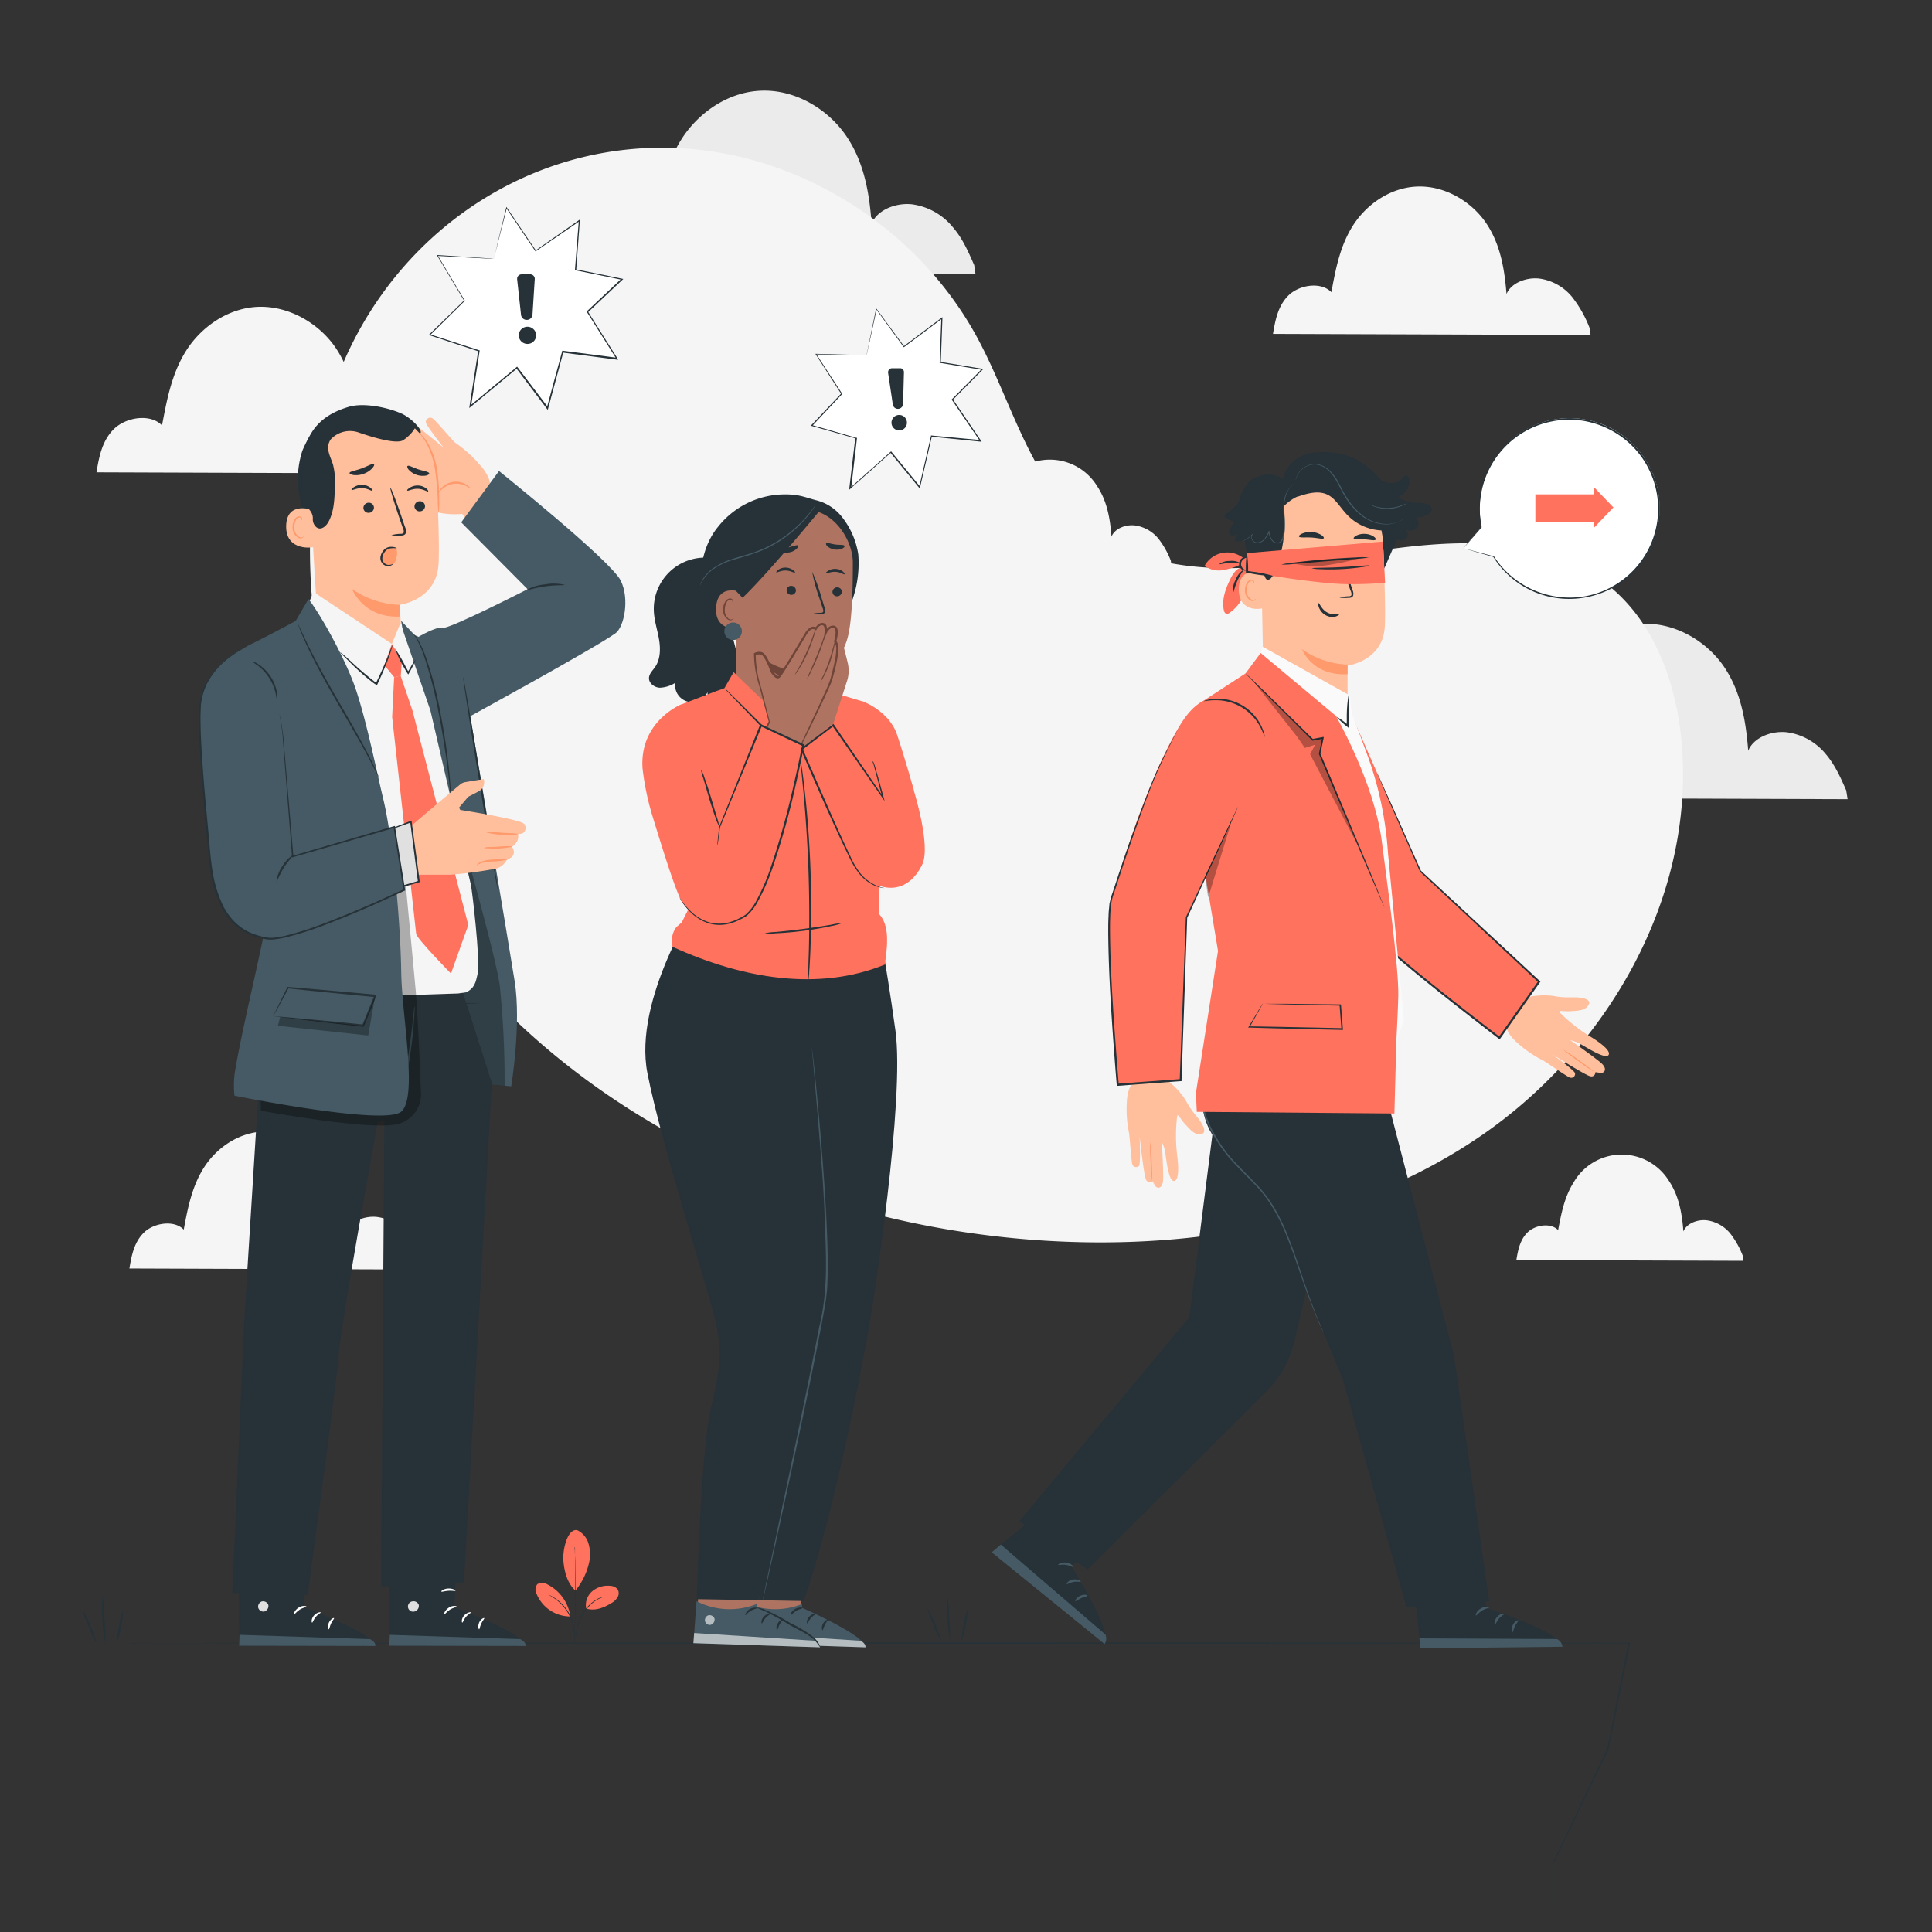 <svg xmlns="http://www.w3.org/2000/svg" viewBox="0 0 500 500"><rect x="0" y="0" width="500" height="500" fill="#333333" stroke="none"/><g id="background-complete"><path d="M252.13,68.63c-1.51-3.44-3-6.94-5.6-9.91A16.46,16.46,0,0,0,236,52.87c-4.29-.45-9,1.53-10.43,5C225,50,223.65,42,219,35.17S205.84,23,196.64,23.49c-8.67.45-16.1,6-20.23,12.47s-5.55,14-6.9,21.33c-3.29-3.44-10.24-2.36-13.67,1s-4.3,8-5,12.4L252.47,71Z" style="fill:#ebebeb"></path><path d="M477.8,204.55c-1.44-3.29-2.91-6.63-5.34-9.46a15.72,15.72,0,0,0-10.07-5.59c-4.09-.43-8.62,1.46-9.95,4.78-.59-7.49-1.83-15.17-6.23-21.68S433.62,161,424.83,161.45c-8.28.43-15.37,5.68-19.31,11.91s-5.3,13.37-6.59,20.36c-3.14-3.28-9.77-2.25-13,.94s-4.11,7.64-4.81,11.83l97.05.34Z" style="fill:#ebebeb"></path><path d="M411.36,84.82a30.75,30.75,0,0,0-4.53-8,13.28,13.28,0,0,0-8.52-4.73c-3.47-.36-7.3,1.23-8.43,4-.5-6.34-1.55-12.85-5.27-18.35s-10.67-9.84-18.11-9.45c-7,.37-13,4.81-16.36,10.09s-4.48,11.32-5.58,17.24c-2.66-2.78-8.27-1.91-11.05.79s-3.47,6.47-4.06,10l82.19.28Z" style="fill:#f5f5f5"></path><path d="M451,324.92a22.46,22.46,0,0,0-3.24-5.73,9.5,9.5,0,0,0-6.1-3.38c-2.48-.26-5.22.88-6,2.89-.35-4.54-1.11-9.19-3.77-13.13a14.36,14.36,0,0,0-24.65.46c-2.39,3.77-3.2,8.1-4,12.33-1.9-2-5.92-1.36-7.9.57s-2.49,4.63-2.91,7.17l58.78.2Z" style="fill:#f5f5f5"></path><path d="M116.9,120.39a34.76,34.76,0,0,0-5.08-9,14.92,14.92,0,0,0-9.57-5.3c-3.88-.41-8.19,1.38-9.46,4.54-.55-7.12-1.74-14.42-5.91-20.6s-12-11-20.33-10.61c-7.87.42-14.61,5.4-18.36,11.32s-5,12.71-6.26,19.36c-3-3.13-9.28-2.14-12.4.89s-3.9,7.26-4.56,11.25l92.24.32Z" style="fill:#f5f5f5"></path><path d="M303,145.09a22.13,22.13,0,0,0-3.24-5.73,9.52,9.52,0,0,0-6.1-3.39c-2.47-.26-5.22.88-6,2.9-.36-4.54-1.11-9.19-3.77-13.13a14.35,14.35,0,0,0-24.66.46c-2.38,3.77-3.2,8.1-4,12.33-1.91-2-5.92-1.37-7.91.57s-2.48,4.62-2.91,7.17l58.79.2Z" style="fill:#f5f5f5"></path><path d="M290.6,237.83a28.7,28.7,0,0,0-4.22-7.45,12.32,12.32,0,0,0-7.93-4.4c-3.22-.34-6.78,1.14-7.83,3.76-.46-5.9-1.44-12-4.91-17.07s-9.92-9.15-16.84-8.78c-6.52.34-12.11,4.47-15.21,9.37s-4.17,10.54-5.19,16c-2.47-2.59-7.69-1.77-10.27.74s-3.24,6-3.79,9.32l76.44.27Z" style="fill:#f5f5f5"></path><path d="M109.67,326.79a29,29,0,0,0-4.21-7.45,12.36,12.36,0,0,0-7.93-4.4c-3.22-.34-6.79,1.15-7.84,3.76-.46-5.9-1.44-11.95-4.9-17.07s-9.92-9.14-16.84-8.78c-6.52.34-12.11,4.47-15.21,9.38s-4.17,10.53-5.19,16c-2.47-2.58-7.7-1.77-10.28.74s-3.23,6-3.78,9.32l76.44.27Z" style="fill:#f5f5f5"></path></g><g id="background-simple"><path d="M87.4,97.23,89,93.55c13.44-31,42.49-52.61,75.9-55.08a88.44,88.44,0,0,1,12.92,0c31,2.3,60.35,21.47,75.22,49.15,8.75,16.27,13.25,35.78,27.25,47.73,18.22,15.55,45.08,12.42,68.53,8.44s50.34-7,68.49,8.6c11.37,9.79,16.67,25.2,17.93,40.23,3.34,39.8-19.33,78.91-51.92,101.29s-73.6,29.62-113,27.17C215.17,317.64,160,295,123,253.28S69.67,150.14,87.4,97.23Z" style="fill:#f5f5f5"></path></g><g id="Floor"><path d="M401.79,493.12s0-.23,0-.7,0-1.16,0-2.06c0-1.83,0-4.53,0-8.06h0v0l14.17-29.78v0c1.61-8.08,3.45-17.29,5.46-27.4l.18.22-166.15.07-168.24-.07-51-.08-13.86,0-3.61,0-1.22,0,1.22,0,3.61,0,13.86-.05,51-.08,168.24-.08,166.15.08h.23l0,.22c-2,10.1-3.91,19.31-5.54,27.39v0h0l-14.3,29.72v0c0,3.53,0,6.23,0,8.06,0,.9,0,1.59,0,2.06S401.79,493.12,401.79,493.12Z" style="fill:#263238"></path></g><g id="Plants"><path d="M149.37,396a5.59,5.59,0,0,1,2.86,3.24,9.88,9.88,0,0,1,.38,4.39,17.35,17.35,0,0,1-3.69,8c-2.4-2.1-2.95-5.75-3.11-7.62-.26-3,1.07-8.46,3.56-8" style="fill:#FF725E"></path><path d="M151.71,416.33a4.73,4.73,0,0,1,1.52-4.48,6.26,6.26,0,0,1,4.62-1.44,2.63,2.63,0,0,1,2,.91,2,2,0,0,1,0,2,4.07,4.07,0,0,1-1.51,1.49c-2.08,1.3-4.33,2.18-6.68,1.48" style="fill:#FF725E"></path><path d="M148.63,425.06a4,4,0,0,1,.09-.58c.08-.41.17-.94.29-1.58a16.55,16.55,0,0,1,1.63-5.06,10.14,10.14,0,0,1,3.63-3.85,6.65,6.65,0,0,1,1.48-.66,3.35,3.35,0,0,1,.42-.1.62.62,0,0,1,.16,0,10.89,10.89,0,0,0-2,.91,10.45,10.45,0,0,0-3.53,3.83,18,18,0,0,0-1.67,5c-.14.66-.26,1.2-.35,1.57A2.18,2.18,0,0,1,148.63,425.06Z" style="fill:#263238"></path><path d="M148.72,400.27a.9.9,0,0,1,0,.26c0,.19,0,.43.05.73,0,.64.07,1.56.11,2.7.07,2.29.13,5.44.11,8.93s-.1,6.64-.19,8.92c-.05,1.14-.09,2.06-.13,2.7,0,.3,0,.55,0,.74l0,.25a.76.76,0,0,1,0-.26c0-.19,0-.43,0-.73,0-.67,0-1.58.06-2.7.06-2.29.12-5.44.14-8.92s0-6.64-.06-8.92c0-1.12,0-2,0-2.71v-.73C148.71,400.36,148.72,400.27,148.72,400.27Z" style="fill:#263238"></path><path d="M147.56,418.06a11,11,0,0,0-6-8.07,2.33,2.33,0,0,0-2.5,0,2.27,2.27,0,0,0-.19,2.5,9.42,9.42,0,0,0,8.65,5.85" style="fill:#FF725E"></path><path d="M141.93,412.69a3,3,0,0,1,.51.23,5.48,5.48,0,0,1,.58.3c.21.14.47.27.73.46s.55.38.84.63.58.51.89.81a12.45,12.45,0,0,1,1.69,2.18,11.75,11.75,0,0,1,1.12,2.52c.11.41.22.8.28,1.17a8.55,8.55,0,0,1,.14,1,6.78,6.78,0,0,1,0,.87,4.51,4.51,0,0,1,0,.65,2.22,2.22,0,0,1-.07.55s0-.79-.1-2.05a8.34,8.34,0,0,0-.17-1,11.39,11.39,0,0,0-.29-1.15,11.87,11.87,0,0,0-2.77-4.62,10.84,10.84,0,0,0-.86-.82,10.3,10.3,0,0,0-.82-.64C142.63,413.06,141.91,412.73,141.93,412.69Z" style="fill:#263238"></path><path d="M21.38,416.66a20.18,20.18,0,0,1,2.06,4.19A20.84,20.84,0,0,1,25,425.24,21.42,21.42,0,0,1,23,421.05,21.77,21.77,0,0,1,21.38,416.66Z" style="fill:#263238"></path><path d="M26.55,413a47.11,47.11,0,0,1,.49,6.09,44.84,44.84,0,0,1,.2,6.1,29.61,29.61,0,0,1-.72-6.07A29.94,29.94,0,0,1,26.55,413Z" style="fill:#263238"></path><path d="M31.87,416.75a17.55,17.55,0,0,1-.55,4.25,17,17,0,0,1-1.06,4.15,18.17,18.17,0,0,1,.55-4.25A17.54,17.54,0,0,1,31.87,416.75Z" style="fill:#263238"></path><path d="M240,416.14a41.89,41.89,0,0,1,3.64,8.58,20.18,20.18,0,0,1-2.06-4.19A21,21,0,0,1,240,416.14Z" style="fill:#263238"></path><path d="M245.15,412.45a46,46,0,0,1,.5,6.09,46.87,46.87,0,0,1,.2,6.1,50.44,50.44,0,0,1-.7-12.19Z" style="fill:#263238"></path><path d="M250.48,416.23a18.17,18.17,0,0,1-.55,4.25,17.71,17.71,0,0,1-1.06,4.15,17.55,17.55,0,0,1,.55-4.25A17,17,0,0,1,250.48,416.23Z" style="fill:#263238"></path></g><g id="speech-bubble-3"><path d="M378.72,141.88l4.71-5.57a23.29,23.29,0,1,1,3.15,7.72h0Z" style="fill:#fff"></path><path d="M378.72,141.88l.48.15,1.48.43,5.87,1.68a.1.1,0,0,0,.12-.07,0,0,0,0,0,0,0v0l-.18.08a23.19,23.19,0,0,0,8.39,7.95,22.84,22.84,0,0,0,7,2.51,23.14,23.14,0,0,0,8.43,0,23.41,23.41,0,0,0,8.6-3.41,23.35,23.35,0,0,0,9.09-28,23.28,23.28,0,0,0-6.48-9.25,23.84,23.84,0,0,0-9.56-5,22.84,22.84,0,0,0-10.15-.31,23.31,23.31,0,0,0-18.52,27.79l0-.08c-1.51,1.83-2.67,3.24-3.48,4.2l-.87,1.07-.28.36.33-.37c.22-.25.52-.61.92-1.06l3.53-4.08a.19.19,0,0,0,0-.08,23.12,23.12,0,0,1,18.4-27.36,22.53,22.53,0,0,1,10,.33,23.27,23.27,0,0,1,9.37,4.94,22.77,22.77,0,0,1,6.36,9.08,23,23,0,0,1-17.35,30.93A23.39,23.39,0,0,1,395,151.77a23.14,23.14,0,0,1-8.36-7.79.1.1,0,0,0-.14,0,.11.11,0,0,0,0,.11h0l.12-.12-5.84-1.55-1.52-.39Z" style="fill:#263238"></path><rect x="397.35" y="127.94" width="16.01" height="7.07" style="fill:#FF725E"></rect><polygon points="417.55 131.32 415.04 133.94 412.53 136.57 412.53 131.32 412.53 126.08 415.04 128.7 417.55 131.32" style="fill:#FF725E"></polygon></g><g id="speech-bubble-2"><polygon points="224.28 91.91 211.13 91.61 217.79 101.89 210.06 110.1 221.57 113.41 220.04 126.39 230.53 117.02 237.97 126.09 241.04 112.87 253.71 114.05 246.46 103.42 254.19 95.58 243.33 93.78 243.75 82.33 233.91 89.72 226.79 79.95 224.28 91.91" style="fill:#fff"></polygon><path d="M224.28,91.91s0-.28.15-.81.26-1.31.47-2.32c.42-2,1-5,1.82-8.85l0-.18.11.15L234,89.65l-.16,0,9.84-7.41.22-.16v.27c-.13,3.58-.27,7.42-.42,11.45l-.12-.15,10.87,1.8.29,0-.21.22-7.73,7.84,0-.21L253.85,114l.2.29-.36,0L241,113l.18-.13c-.19.83-.4,1.72-.6,2.62q-1.24,5.37-2.46,10.6l-.08.33-.22-.26q-3.79-4.64-7.44-9.07l.24,0-10.5,9.35-.31.28,0-.41q.81-6.8,1.54-13l.11.16L210,110.22l-.21-.06L210,110l7.74-8.19V102l-6.63-10.29-.09-.14h.16l9.74.26,2.53.08.88,0h-.85l-2.52,0-9.78-.18.07-.12,6.68,10.26.05.07-.06.07c-2.35,2.49-4.91,5.22-7.72,8.22l-.06-.22,11.52,3.3.12,0,0,.12c-.48,4.12-1,8.46-1.51,13l-.27-.14,10.49-9.37.13-.11.11.13,7.45,9.07-.3.06q1.22-5.2,2.45-10.6l.61-2.61,0-.15.15,0,12.67,1.18-.15.26-7.25-10.64-.07-.11.09-.1,7.74-7.83.09.26L243.3,93.92l-.12,0v-.13c.16-4,.31-7.87.44-11.45l.21.11L234,89.81l-.09.06-.07-.09L226.73,80l.15,0c-.83,3.83-1.48,6.82-1.92,8.87-.22,1-.39,1.77-.5,2.3Z" style="fill:#263238"></path><path d="M233.94,96.32l-.22,8.2a1.34,1.34,0,0,1-1.21,1.29h0a1.33,1.33,0,0,1-1.45-1.13l-1.22-8.18a1.05,1.05,0,0,1,1-1.2l2,0A1,1,0,0,1,233.94,96.32Z" style="fill:#263238"></path><path d="M230.84,110.09a2,2,0,1,0,1.18-2.57A2,2,0,0,0,230.84,110.09Z" style="fill:#263238"></path></g><g id="speech-bubble-1"><polygon points="127.81 66.98 113.19 66.11 120.18 77.83 111.24 86.65 123.92 90.8 121.69 105.19 133.75 95.19 141.66 105.59 145.61 91 159.67 92.83 152.03 80.7 160.96 72.29 148.94 69.84 149.88 57.11 138.62 64.94 131.1 53.77 127.81 66.98" style="fill:#fff"></polygon><path d="M127.81,67s.06-.31.2-.89l.62-2.57L131,53.75l.05-.2.12.17,7.54,11.15-.17,0L149.8,57l.25-.17,0,.3c-.29,4-.6,8.25-.93,12.73l-.13-.17,12,2.44.32.07-.24.22-8.92,8.42,0-.23c2.43,3.87,5,8,7.64,12.14l.21.33-.4,0-14-1.83.2-.14c-.24.92-.51,1.9-.78,2.89q-1.6,5.94-3.16,11.7l-.1.37-.24-.3L133.6,95.3l.27,0-12.07,10-.36.3.07-.46q1.18-7.53,2.25-14.38l.11.18-12.68-4.17-.22-.08.17-.17,9-8.8,0,.15-7-11.73L113,66h.17l10.84.69,2.81.19,1,.08-.94,0-2.8-.15-10.89-.59.09-.14,7,11.7,0,.08-.07.07-8.93,8.83,0-.24L124,90.65l.13,0,0,.14c-.7,4.56-1.44,9.37-2.22,14.39l-.29-.16,12.06-10,.15-.12.12.15,7.91,10.4-.33.06c1-3.83,2.1-7.74,3.17-11.7.27-1,.53-2,.78-2.88l0-.16.17,0,14.05,1.83-.18.28-7.63-12.14-.08-.12.11-.1,8.93-8.41.09.3-12-2.46-.14,0v-.14c.34-4.49.66-8.76,1-12.73l.23.13L138.69,65l-.1.07-.07-.1L131,53.82l.16,0c-1.08,4.23-1.92,7.53-2.49,9.79L128,66.13C127.89,66.7,127.81,67,127.81,67Z" style="fill:#263238"></path><path d="M138.39,72.29l-.58,9.12a1.48,1.48,0,0,1-1.4,1.38h0a1.48,1.48,0,0,1-1.57-1.31l-1-9.16A1.16,1.16,0,0,1,135,71l2.24,0A1.16,1.16,0,0,1,138.39,72.29Z" style="fill:#263238"></path><path d="M134.37,87.49a2.27,2.27,0,0,0,2.84,1.41,2.23,2.23,0,0,0,1.43-2.82,2.27,2.27,0,0,0-2.84-1.41A2.23,2.23,0,0,0,134.37,87.49Z" style="fill:#263238"></path></g><g id="character-3"><path d="M322.3,146.68l-.29,0a3.52,3.52,0,0,0-2.32,1.17,8.85,8.85,0,0,0-1.4,2.25c-1.17,2.41-2.11,5.1-1.58,7.73.08.42.26.89.67,1a1.15,1.15,0,0,0,.91-.3,10.71,10.71,0,0,0,4-11.86Z" style="fill:#FF725E"></path><path d="M322.91,144.45a1.13,1.13,0,0,0-1.11.09,1.61,1.61,0,0,0-.65.94,2,2,0,0,0,.46,1.82,1.82,1.82,0,0,0,1.8.48Z" style="fill:#FF725E"></path><path d="M327.07,180.24l-.74-38.39c-.5-9.54,4.65-17.79,14.2-18l.88,0a17.09,17.09,0,0,1,16.49,16.28c.38,8.28.7,17.43.5,21.85-.43,9.16-9.65,10.27-9.65,10.27s0,5.58,0,8.27l-.46,6.33-5.66,1.43Z" style="fill:#ffbf9d"></path><path d="M348.75,172A22.14,22.14,0,0,1,336.94,168s2.63,7,11.81,6.48Z" style="fill:#ff9a6c"></path><path d="M354.78,148.38a1.31,1.31,0,0,1-1.31,1.28,1.25,1.25,0,0,1-1.31-1.22,1.3,1.3,0,0,1,1.3-1.28A1.26,1.26,0,0,1,354.78,148.38Z" style="fill:#263238"></path><path d="M355.81,143.81c-.17.16-1.13-.6-2.54-.65s-2.47.63-2.61.45.1-.38.56-.69a3.61,3.61,0,0,1,4.12.15C355.76,143.42,355.89,143.74,355.81,143.81Z" style="fill:#263238"></path><path d="M342.49,148.08a1.31,1.31,0,0,1-1.31,1.27,1.25,1.25,0,0,1-1.31-1.22,1.32,1.32,0,0,1,1.31-1.28A1.25,1.25,0,0,1,342.49,148.08Z" style="fill:#263238"></path><path d="M342,143.66c-.16.17-1.13-.6-2.54-.64s-2.46.62-2.61.44.1-.38.56-.69a3.64,3.64,0,0,1,2.1-.57,3.52,3.52,0,0,1,2,.73C341.94,143.28,342.08,143.59,342,143.66Z" style="fill:#263238"></path><path d="M346.68,154.66a9.41,9.41,0,0,1,2.3-.34c.36,0,.7-.08.77-.32a1.87,1.87,0,0,0-.2-1.08l-1-2.77c-1.35-4-2.31-7.19-2.15-7.25s1.38,3.11,2.73,7.06c.32,1,.63,1.9.92,2.79a2.11,2.11,0,0,1,.14,1.42.91.91,0,0,1-.61.5,2.32,2.32,0,0,1-.61.06A9.23,9.23,0,0,1,346.68,154.66Z" style="fill:#263238"></path><path d="M342.6,139.27c-.2.36-1.56-.07-3.22-.16s-3.06.12-3.21-.26c-.07-.18.22-.49.82-.76a5.57,5.57,0,0,1,4.9.32C342.44,138.76,342.69,139.11,342.6,139.27Z" style="fill:#263238"></path><path d="M356,139.67c-.3.32-1.44,0-2.82-.08s-2.55.16-2.82-.18c-.11-.16.08-.48.59-.77a4.52,4.52,0,0,1,2.31-.48,4.29,4.29,0,0,1,2.23.69C356,139.18,356.15,139.52,356,139.67Z" style="fill:#263238"></path><path d="M326.84,148.35c-.15-.07-6.23-2.08-6.24,4.19s6.28,5,6.29,4.82S326.84,148.35,326.84,148.35Z" style="fill:#ffbf9d"></path><path d="M325,155s-.11.07-.29.16a1.13,1.13,0,0,1-.82,0,2.69,2.69,0,0,1-1.24-2.43,3.43,3.43,0,0,1,.31-1.56,1.27,1.27,0,0,1,.82-.84.56.56,0,0,1,.64.3c.09.18.05.3.08.31s.14-.1.09-.36a.72.72,0,0,0-.25-.39.77.77,0,0,0-.6-.16,1.53,1.53,0,0,0-1.15,1,3.63,3.63,0,0,0-.38,1.74,2.85,2.85,0,0,0,1.59,2.72,1.18,1.18,0,0,0,1-.17C325,155.13,325,155,325,155Z" style="fill:#ff9a6c"></path><path d="M370.5,131.49a1.48,1.48,0,0,0-.7-.87,4.56,4.56,0,0,0-2.34-.4,13.16,13.16,0,0,1-5.73-1.46,6.42,6.42,0,0,0,1.69-1.18,3.93,3.93,0,0,0,1.15-3.91.91.91,0,0,0-.49-.6c-.41-.13-.77.27-1.05.59a3.41,3.41,0,0,1-3.2,1.34,5.67,5.67,0,0,1-2.38-.72l-.08-.09c-.32-.34-.64-.66-.95-1h0a20.83,20.83,0,0,0-6.46-4.83,21.34,21.34,0,0,0-11.38-1c-3.19.83-6.07,3.41-6.53,6.68-1.78-1.52-4.47-1.52-6.66-.66l-.05,0c-2.43.86-3.82,3.42-4.55,5.89l-.11.41a9.69,9.69,0,0,1-3.28,3.18c-.24.13-.51.3-.54.57s.2.49.41.65a4.89,4.89,0,0,0,2,.82,11.18,11.18,0,0,1-.82,1.71c-.27.46-.6,1-.36,1.5a1,1,0,0,0,1.07.47,3,3,0,0,0,1.13-.51c-.27.65-.55,1.3-.82,1.94a5.75,5.75,0,0,0,2.64-.16c.51,2.32.88,6.61,1.47,8.18,1.66,0,2.07-.14,2.91.14,1.08.37.66,2.29,2.07,1.75.73-.28,1.84-3,2.09-3.73a35.91,35.91,0,0,0,1.61-15.16,11.44,11.44,0,0,1,3.57-2.55l-.11.1c2.57-.88,5.47-1.74,7.9-.53,1.88.94,3,2.91,4.39,4.47a13.11,13.11,0,0,0,9.67,4.76c.35,2.77.43,7.3.56,9.88l2.23-5.16v0a9.84,9.84,0,0,0,.47-.91l0-.09h0a14.35,14.35,0,0,1,.73-1.47l0,0a1.61,1.61,0,0,0,2.36-2.15,3.39,3.39,0,0,0-.77-.79,2.52,2.52,0,0,0,2.43.64,2,2,0,0,0,1.42-2,1.68,1.68,0,0,0-1-1.37,5.77,5.77,0,0,0,3.28-.71C370.08,132.9,370.71,132.3,370.5,131.49Z" style="fill:#263238"></path><path d="M334.94,125.18a7.5,7.5,0,0,0-.93.84,6.67,6.67,0,0,0-1.42,3,11.22,11.22,0,0,0-.24,2.34c0,.84,0,1.75.11,2.7a24.78,24.78,0,0,1,.06,3,11,11,0,0,1-.21,1.59,3.34,3.34,0,0,1-.66,1.54,1.41,1.41,0,0,1-1.3.43,2.11,2.11,0,0,1-1.16-.67,4.67,4.67,0,0,1-.87-2.34l.19,0a8,8,0,0,1-1.13,1.92,2.67,2.67,0,0,1-1.79,1,1.67,1.67,0,0,1-.94-.17,1.5,1.5,0,0,1-.64-.63,1.52,1.52,0,0,1-.19-.82,1.11,1.11,0,0,1,.29-.71l.1.09a6,6,0,0,1-2,1.47,4.25,4.25,0,0,1-.61.23l-.22.06.21-.09c.14-.06.34-.14.59-.27a6,6,0,0,0,1.91-1.49l.1.09a1.18,1.18,0,0,0-.07,1.36,1.51,1.51,0,0,0,.58.57,1.65,1.65,0,0,0,.86.14,2.57,2.57,0,0,0,1.66-.92,7.46,7.46,0,0,0,1.08-1.88l.14-.29.06.32a4.5,4.5,0,0,0,.83,2.23,1.93,1.93,0,0,0,1,.6,1.19,1.19,0,0,0,1.1-.37,3.15,3.15,0,0,0,.61-1.44,10.48,10.48,0,0,0,.21-1.55,24.66,24.66,0,0,0,0-3c-.06-1-.12-1.86-.1-2.72a11.42,11.42,0,0,1,.27-2.36A6.45,6.45,0,0,1,334,126,3.64,3.64,0,0,1,334.94,125.18Z" style="fill:#455a64"></path><path d="M363.3,134.24l-.08.06-.23.16a2.2,2.2,0,0,1-.39.25,4.79,4.79,0,0,1-.56.29,8.11,8.11,0,0,1-3.93.69,10.38,10.38,0,0,1-5.53-2.07,18,18,0,0,1-4.74-5.5c-.66-1.12-1.2-2.26-1.79-3.31a12.68,12.68,0,0,0-2-2.81,6.3,6.3,0,0,0-2.64-1.61,4.27,4.27,0,0,0-1.4-.17,4.69,4.69,0,0,0-1.27.24,5.26,5.26,0,0,0-1.92,1.14,5.55,5.55,0,0,0-1,1.34,5.93,5.93,0,0,0-.47,1.38s0,0,0-.1,0-.17.05-.28a4.27,4.27,0,0,1,.35-1,5.17,5.17,0,0,1,1-1.39,5.31,5.31,0,0,1,2-1.2,5,5,0,0,1,1.31-.27,4.63,4.63,0,0,1,1.46.17,6.3,6.3,0,0,1,2.72,1.64,12.35,12.35,0,0,1,2.09,2.84c.6,1.07,1.14,2.21,1.8,3.31a17.81,17.81,0,0,0,4.67,5.45,10.26,10.26,0,0,0,5.42,2.08,8.28,8.28,0,0,0,3.89-.61C362.87,134.55,363.28,134.21,363.3,134.24Z" style="fill:#455a64"></path><path d="M364.15,130.2s-.11.1-.33.23a6.76,6.76,0,0,1-1,.49,8.71,8.71,0,0,1-1.54.5,10.78,10.78,0,0,1-2,.26,11.14,11.14,0,0,1-2-.15,9.72,9.72,0,0,1-1.58-.41,7.37,7.37,0,0,1-1-.44,1.46,1.46,0,0,1-.34-.2s.52.22,1.39.5a11.36,11.36,0,0,0,1.56.36,10.92,10.92,0,0,0,1.95.12,11.22,11.22,0,0,0,1.93-.23,10.27,10.27,0,0,0,1.54-.45C363.64,130.46,364.13,130.17,364.15,130.2Z" style="fill:#455a64"></path><path d="M346.58,159c-.08-.23-1.56.35-3.1-.5s-2-2.48-2.22-2.41-.15.47.09,1.14a4,4,0,0,0,1.77,2,3.42,3.42,0,0,0,2.56.32C346.32,159.35,346.62,159,346.58,159Z" style="fill:#263238"></path><path d="M323.06,148s18.12,3.24,26.22,3.17a91.12,91.12,0,0,0,9.18-.37l-.56-10.65-35.29,3Z" style="fill:#FF725E"></path><path d="M321,143.9a6.68,6.68,0,0,0-9.26,2.55,6.35,6.35,0,0,0,5.25,1,16.55,16.55,0,0,0,5.36-2.05A2.7,2.7,0,0,0,321,143.9Z" style="fill:#FF725E"></path><path d="M329.64,149.08a34.69,34.69,0,0,1-5.92-.67l-1.06-.17-.22,0V148a27,27,0,0,1,.25-4.88A25.37,25.37,0,0,1,323,148l-.22-.26,1.07.17A33.39,33.39,0,0,1,329.64,149.08Z" style="fill:#263238"></path><path d="M354.25,144.26a23,23,0,0,1-3.32.37l-8,.64-8,.67a20.2,20.2,0,0,1-3.34.17,20.22,20.22,0,0,1,3.3-.54c2.05-.25,4.89-.56,8-.81s6-.42,8.05-.5A19.53,19.53,0,0,1,354.25,144.26Z" style="fill:#263238"></path><path d="M354.32,146.36a8.69,8.69,0,0,1-2.14.44c-1.33.2-3.19.4-5.24.5s-3.92.08-5.27,0a8.38,8.38,0,0,1-2.17-.24c0-.15,3.33-.09,7.41-.29S354.3,146.2,354.32,146.36Z" style="fill:#263238"></path><path d="M322.44,147.62c0,.06-.32.14-.79-.09a1.81,1.81,0,0,1,.12-3.27c.48-.19.8-.09.8,0s-.28.13-.63.36a1.59,1.59,0,0,0-.1,2.63C322.17,147.47,322.45,147.54,322.44,147.62Z" style="fill:#263238"></path><path d="M319.12,153.37a5.44,5.44,0,0,1,.64-3.29,5.5,5.5,0,0,1,2.07-2.65c.11.11-.86,1.23-1.59,2.86S319.27,153.39,319.12,153.37Z" style="fill:#263238"></path><path d="M315.53,146a4.21,4.21,0,0,1,2.65-.82,4.3,4.3,0,0,1,2.73.49,27,27,0,0,1-2.7,0C316.74,145.77,315.58,146.13,315.53,146Z" style="fill:#263238"></path><g style="opacity:0.3"><path d="M334.91,145.84a22.42,22.42,0,0,0,8.56.42,67.43,67.43,0,0,0,8.42-1.79q-8.1.15-16.16,1.07"></path></g><path d="M395.39,258.07a19,19,0,0,1,6.7-.31c2.9.58,5,.23,6.5.39,1.83.2,3.66.79,2.14,2.44-.86.94-2.55,1-4.39,1.11s-3.37-.41-2.54.46a42.91,42.91,0,0,0,7.6,6s5.72,3.32,4.92,4.82-6.93-2.73-8-3.16a13.77,13.77,0,0,0-1.92-.61s6.33,4.43,8,5.92.82,2.6-.09,2.52-1.4-.19-1.4-.19-.06,1.33-1.33,1.08-9.9-5.72-9.9-5.72,5.78,4.17,5.93,4.91a1,1,0,0,1-1.42,1.1c-.74-.27-6.62-4.36-7-4.46a30.27,30.27,0,0,1-6.3-4.31c-3.14-2.65-3.05-4.54-3.05-4.54l-4.5-2.5,6-9Z" style="fill:#ffbf9d"></path><path d="M404.44,271.56a46.08,46.08,0,0,1,4.23,2.86,49.3,49.3,0,0,1,4.07,3.1,47.59,47.59,0,0,1-4.23-2.87A48.55,48.55,0,0,1,404.44,271.56Z" style="fill:#ff9a6c"></path><path d="M388,268.61s-33.78-25.66-36.65-31c-2.1-3.9-15.55-25.36-20.38-41.63-2.09-7.05-.65-11.46,4.4-14.29h0a10.84,10.84,0,0,1,15.22,5.14l17,38.66,30.67,28.56Z" style="fill:#FF725E"></path><path d="M331,196s.07.14.18.43l.5,1.29,1.9,4.95c.84,2.14,1.91,4.74,3.33,7.69s3.12,6.25,5.06,9.88,4.11,7.57,6.5,11.78l1.82,3.21a27.71,27.71,0,0,0,2,3.22,30.62,30.62,0,0,0,2.67,2.82c.94.93,1.95,1.82,2.95,2.73,8.16,7.19,17.58,14.58,27.51,22.26l2.8,2.15-.37,0,10.27-14.53,0,.33-30.63-28.62,0,0v0L359.34,207c-.94-2.19-1.67-3.89-2.17-5.08l-.56-1.32c-.12-.3-.17-.46-.17-.46l.22.44c.15.31.35.75.6,1.3.53,1.17,1.29,2.87,2.27,5,2,4.41,4.77,10.74,8.25,18.55l0-.06,30.72,28.52.16.15-.13.18-10.26,14.54-.16.22-.21-.16-2.8-2.15c-9.93-7.69-19.35-15.08-27.51-22.32-1-.91-2-1.8-3-2.74a35,35,0,0,1-2.71-2.88,27,27,0,0,1-2-3.28l-1.82-3.22c-2.37-4.22-4.53-8.18-6.45-11.82s-3.59-7-5-9.93-2.44-5.58-3.25-7.74-1.41-3.84-1.81-5l-.45-1.31C331,196.16,331,196,331,196Z" style="fill:#263238"></path><path d="M381.44,398.84l3.32,17.33s19.25,6.16,19.4,9.75l-36.55.66L364.73,399Z" style="fill:#263238"></path><path d="M367.61,426.58l-.27-2.58,35.6.17a2.58,2.58,0,0,1,1.42,2Z" style="fill:#455a64"></path><path d="M385.37,416c0,.19-.92.25-1.83.82s-1.41,1.33-1.58,1.26.13-1.13,1.25-1.8S385.42,415.83,385.37,416Z" style="fill:#455a64"></path><path d="M389.27,417.7c0,.17-.76.47-1.39,1.23s-.84,1.58-1,1.57-.28-1.05.53-2S389.27,417.52,389.27,417.7Z" style="fill:#455a64"></path><path d="M391.41,422.44c-.16,0-.4-.88.09-1.87s1.35-1.38,1.43-1.22-.47.68-.86,1.5S391.59,422.43,391.41,422.44Z" style="fill:#455a64"></path><path d="M383.83,412c-.08.17-.92-.1-1.95,0s-1.85.36-1.94.2.69-.8,1.91-.84S383.92,411.82,383.83,412Z" style="fill:#263238"></path><path d="M292.48,394.69l-15.27,10.59s10.86,17.05,8.69,19.9l-29.25-23.44,23.28-19.28Z" style="fill:#263238"></path><path d="M256.65,401.74l2.37-2,27.06,23.27a2.6,2.6,0,0,1-.21,2.46Z" style="fill:#455a64"></path><path d="M277.79,405.54c-.12.13-.87-.4-1.94-.55s-1.93.13-2,0,.82-.79,2.11-.59S277.93,405.44,277.79,405.54Z" style="fill:#455a64"></path><path d="M279.7,409.34c-.08.16-.89-.12-1.86.06s-1.65.68-1.78.55.45-1,1.67-1.18S279.81,409.2,279.7,409.34Z" style="fill:#455a64"></path><path d="M278.31,414.36c-.15-.08.26-.94,1.27-1.39s1.92-.19,1.87,0-.79.23-1.61.61S278.46,414.46,278.31,414.36Z" style="fill:#455a64"></path><path d="M280.43,402c-.17.08-.64-.66-1.47-1.29s-1.65-.9-1.62-1.08,1.05-.17,2,.58S280.59,401.93,280.43,402Z" style="fill:#263238"></path><path d="M312.12,272.81s-1.52,4.22-1.33,7c.29,4.32-.19,9.31,3.44,14.58,5.55,8.06,14.95,17.9,14.95,17.9l18.43,45L364,416l21.41-1.6-9.15-63.64-20.09-77.25Z" style="fill:#263238"></path><path d="M263.78,393.69l44-52.8,6.34-50L344.81,305,335,347.07a27,27,0,0,1-7.82,13.56l-45.72,45.55Z" style="fill:#263238"></path><path d="M342.4,344.51a.93.93,0,0,1-.11-.19c-.07-.15-.17-.34-.28-.58-.24-.51-.62-1.26-1-2.25-.87-2-2-4.86-3.32-8.49s-2.68-8-4.55-12.7-4.4-9.79-8.57-13.92c-2-2.11-4.09-4.11-5.95-6.17-.46-.52-.9-1-1.33-1.59L316.07,297c-.4-.53-.73-1.11-1.09-1.65l-.52-.83-.47-.84a28.18,28.18,0,0,1-2.74-6.7,23.07,23.07,0,0,1-.64-6.28c0-1,.15-1.88.24-2.75s.26-1.67.46-2.41.34-1.44.54-2.06.35-1.21.53-1.71c.34-1,.64-1.81.86-2.33.09-.25.17-.44.24-.6a1.6,1.6,0,0,1,.09-.2.68.68,0,0,1-.05.22c-.06.16-.13.36-.21.61-.19.53-.46,1.32-.78,2.34-.17.51-.33,1.09-.5,1.72s-.34,1.32-.5,2.06-.28,1.55-.43,2.4a25.54,25.54,0,0,0-.2,2.72,22.8,22.8,0,0,0,.68,6.18,27.2,27.2,0,0,0,2.74,6.61l.46.83c.17.27.35.54.52.82.36.54.68,1.11,1.09,1.63l1.17,1.63q.63.8,1.32,1.56c1.84,2.05,3.91,4,5.94,6.17,4.21,4.17,6.78,9.33,8.63,14.05s3.2,9.12,4.47,12.75,2.37,6.53,3.19,8.52c.41,1,.76,1.75,1,2.28.1.24.18.44.25.59S342.4,344.51,342.4,344.51Z" style="fill:#455a64"></path><path d="M326.26,169l.6-1.58L349.35,180l.49,4.52,3.89,10.5a90.53,90.53,0,0,1,5.47,25.66l4.15,43.3-5,13.59-18,4.65-6.05-97.29Z" style="fill:#fafafa"></path><path d="M322.34,174.28,310.47,182l-.17,34.54,4.92,29.56L309.5,282.9l.23,4.84,51.14.43.5-18.64s.48-9.28.51-11.92c.1-7.71-2.85-28.79-4.29-40-1.95-15.13-11.85-32.33-11.85-32.33L326.26,169Z" style="fill:#FF725E"></path><path d="M358.35,234.93a.81.81,0,0,1-.1-.17q-.09-.21-.24-.51l-.87-2c-.77-1.77-1.84-4.26-3.17-7.34l-10.31-24.27c-.79-1.88-1.57-3.72-2.32-5.52l0,0,0-.06c.29-1.4.57-2.77.85-4.11l.22.23-2.66.5h-.09l-.07-.07-12.44-12.39-3.55-3.59-.94-1a3.14,3.14,0,0,1-.31-.35,3.72,3.72,0,0,1,.36.31l1,.92L327.3,179l12.54,12.3-.16-.06,2.65-.5.28,0-.05.28q-.42,2-.84,4.11l0-.12q1.14,2.69,2.33,5.51l10.2,24.32c1.28,3.1,2.32,5.61,3,7.39l.81,2,.2.53Z" style="fill:#263238"></path><g style="opacity:0.3"><polygon points="335.66 190.61 337.68 193.56 340.35 192.73 339.06 195.21 351.19 218.36 344.29 201.62 341.52 195.06 342.37 190.95 339.71 191.45 324.29 176.21 335.66 190.61"></polygon></g><path d="M326.8,259.73a4.69,4.69,0,0,1-.22.44l-.67,1.21-2.51,4.44-.11-.2c5.16.07,13,.22,21.7.41l2.37.06-.21.21c-.16-2.16-.32-4.24-.47-6.21l.19.18-14.37-.33-4.18-.12-1.12-.05-.4,0a2.29,2.29,0,0,1,.36,0h1.1l4.16,0,14.45.17h.18v.17c.16,2,.32,4.05.49,6.21l0,.22h-.22l-2.37-.06c-8.72-.19-16.54-.39-21.7-.55h-.22l.11-.19,2.65-4.42.72-1.16A1.86,1.86,0,0,1,326.8,259.73Z" style="fill:#263238"></path><path d="M302.59,280A19,19,0,0,1,307,285c1.35,2.63,2.93,4,3.74,5.33,1,1.55,1.66,3.35-.57,3.2-1.28-.09-2.35-1.4-3.6-2.76s-1.78-2.88-1.95-1.69a43.07,43.07,0,0,0,0,9.68s1,6.55-.71,6.86-2.17-7.12-2.52-8.25a14.86,14.86,0,0,0-.72-1.88s.47,7.71.34,9.94-1.52,2.27-2,1.5a10.66,10.66,0,0,1-.72-1.22,1.1,1.1,0,0,1-1.68-.36c-.6-1.14-1.69-11.31-1.69-11.31s.34,7.12-.15,7.7a1.05,1.05,0,0,1-1.74-.43c-.25-.75-.71-7.89-.87-8.26a30.12,30.12,0,0,1-.55-7.62c.12-4.1,1.65-5.21,1.65-5.21l-.84-5.08,10.75-.88Z" style="fill:#ffbf9d"></path><path d="M297.67,295.46a49.84,49.84,0,0,1,.39,5.1c.13,2.82.18,5.11.11,5.11a46.65,46.65,0,0,1-.39-5.1A45.34,45.34,0,0,1,297.67,295.46Z" style="fill:#ff9a6c"></path><path d="M289.23,280.66s-3.67-42.39-1.59-48.31c1.53-4.33,8.63-29.62,17.75-44.67,3.95-6.52,8.34-8.49,14-6.58h0a11.23,11.23,0,0,1,6.67,15.26l-19,41-1.52,42.12Z" style="fill:#FF725E"></path><path d="M305.39,187.68l-.21.44-.63,1.26-2.46,4.86c-1,2.11-2.29,4.72-3.55,7.82s-2.6,6.69-4,10.66-2.93,8.35-4.48,13.07c-.38,1.18-.78,2.38-1.18,3.6l-.6,1.84a12.84,12.84,0,0,0-.55,1.87c-.06.32-.15.63-.18,1l-.09,1c-.07.67-.12,1.33-.13,2-.06,1.36-.07,2.73-.06,4.13.1,11.15,1,23.41,2,36.25.09,1.08.18,2.15.26,3.21l-.27-.24,16.29-1.19-.24.24c.61-16,1.15-30.47,1.59-42.12v0l0,0,9.83-20.95c1.17-2.45,2.08-4.37,2.71-5.7l.71-1.47.26-.5s-.06.18-.21.52-.38.86-.66,1.5l-2.61,5.74-9.68,21,0-.08c-.41,11.65-.91,26.1-1.47,42.13v.23h-.22l-16.3,1.21-.25,0,0-.25-.27-3.22c-1-12.85-1.85-25.11-1.93-36.29,0-1.4,0-2.78.08-4.15a19.58,19.58,0,0,1,.13-2l.09-1c0-.33.14-.67.2-1a12.68,12.68,0,0,1,.56-1.9c.2-.62.41-1.23.61-1.84l1.19-3.6c1.57-4.71,3.09-9.08,4.54-13.05s2.83-7.54,4.1-10.65,2.57-5.7,3.64-7.81,1.95-3.71,2.54-4.81l.69-1.24A4.73,4.73,0,0,1,305.39,187.68Z" style="fill:#263238"></path><path d="M327.29,190.69c-.09,0-.34-1.1-1.22-2.69a12.93,12.93,0,0,0-11.56-6.79c-1.82,0-2.92.33-2.94.24a2.2,2.2,0,0,1,.75-.28,10.39,10.39,0,0,1,2.18-.33,12.49,12.49,0,0,1,11.9,7,11.83,11.83,0,0,1,.77,2.06A2.27,2.27,0,0,1,327.29,190.69Z" style="fill:#263238"></path><path d="M349,179.88a32.64,32.64,0,0,1,.1,5.89c0,.73-.06,1.43-.08,2.1l0,.5-.38-.32a18,18,0,0,1-2.77-2.57,17.82,17.82,0,0,1,3.08,2.2l-.4.18c0-.68,0-1.38,0-2.11A34.75,34.75,0,0,1,349,179.88Z" style="fill:#263238"></path><polygon points="311.87 226.89 312.67 232.31 319.05 211.51 311.87 226.89" style="opacity:0.3"></polygon></g><g id="character-2"><path d="M189.55,164.78c-1.24-4.12-2.75-8.29-2.57-12.59l-2.63-7.75a13.26,13.26,0,0,0-15.13,13.86c.13,2.45.94,4.8,1.34,7.21s.36,5.07-1,7.08c-.62.91-1.54,1.73-1.6,2.83-.08,1.4,1.39,2.5,2.79,2.56a8.08,8.08,0,0,0,4-1.26,4.39,4.39,0,0,0,8.36,2.39c-.19,1.91,2.24,3.28,4.06,2.67s3-2.46,3.49-4.31C191.79,173.34,190.79,168.9,189.55,164.78Z" style="fill:#263238"></path><path d="M185.43,158.37s-.63-.43-1.37-1.4A12.4,12.4,0,0,1,182,152.7a12.59,12.59,0,0,1-.34-4.73,5,5,0,0,1,.49-1.9,20.06,20.06,0,0,0,.37,6.49A19.8,19.8,0,0,0,185.43,158.37Z" style="fill:#455a64"></path><path d="M185.74,136.45a22.07,22.07,0,0,1,17.09-8.5c3.89-.07,5.49.74,8.29,1.49a12.29,12.29,0,0,1,7,4.63,20.61,20.61,0,0,1,4,9.38,28.77,28.77,0,0,1-1.41,11.46c-1.7,4.87-2.18,6.23-4.26,9.09l-6.09,1.51c-5,.17-10,.33-14.8-.8s-9.51-3.72-12.09-8C179.89,150.89,181.38,141.78,185.74,136.45Z" style="fill:#263238"></path><path d="M193.72,136.4l11.95-4.76,3.12.37c7,0,11.88,7.77,11.92,13.46,0,6.33-.13,14.05-1.14,18.71-2,9.37-10,10.15-10,10.15s.17,5,.23,8.14c-6.7,7.44-13.88,7.78-19.34-1.26l.12-41.6A3.32,3.32,0,0,1,193.72,136.4Z" style="fill:#ae7461"></path><path d="M217.87,153.16a1.23,1.23,0,0,1-1.24,1.16,1.16,1.16,0,0,1-1.19-1.16,1.22,1.22,0,0,1,1.23-1.16A1.17,1.17,0,0,1,217.87,153.16Z" style="fill:#263238"></path><path d="M218.57,148.63c-.16.15-1-.58-2.35-.64s-2.29.53-2.42.36.1-.35.53-.63a3.32,3.32,0,0,1,2-.49,3.23,3.23,0,0,1,1.85.71C218.53,148.27,218.65,148.57,218.57,148.63Z" style="fill:#263238"></path><path d="M210.19,158.87a8.28,8.28,0,0,1,2.14-.27c.33,0,.65-.07.72-.29a1.72,1.72,0,0,0-.17-1c-.27-.82-.55-1.69-.85-2.59a42.8,42.8,0,0,1-1.84-6.76,46,46,0,0,1,2.38,6.6l.81,2.6a2,2,0,0,1,.1,1.32.84.84,0,0,1-.58.45,1.94,1.94,0,0,1-.57,0A8.8,8.8,0,0,1,210.19,158.87Z" style="fill:#263238"></path><path d="M209.57,174.32a24.13,24.13,0,0,1-12.48-4.07s3,6.73,12.53,6.37Z" style="fill:#6f4439"></path><path d="M213.82,140.62c.28-.27,1.21.14,2.38.29s2.17,0,2.37.37c.08.16-.11.44-.57.67a3.73,3.73,0,0,1-3.83-.53C213.79,141.07,213.69,140.75,213.82,140.62Z" style="fill:#263238"></path><path d="M203.57,152.69a1.21,1.21,0,0,0,1.14,1.25,1.18,1.18,0,0,0,1.28-1.08,1.21,1.21,0,0,0-1.15-1.24A1.15,1.15,0,0,0,203.57,152.69Z" style="fill:#263238"></path><path d="M200.91,148.13c.15.16,1.08-.5,2.39-.48s2.25.7,2.4.54-.08-.36-.49-.67a3.34,3.34,0,0,0-1.92-.63,3.2,3.2,0,0,0-1.9.58C201,147.77,200.84,148.06,200.91,148.13Z" style="fill:#263238"></path><path d="M206.51,141.18c-.31-.25-1.25.23-2.44.46s-2.24.19-2.41.54c-.08.17.13.43.62.63a3.8,3.8,0,0,0,2.07.13,3.62,3.62,0,0,0,1.84-.94C206.56,141.63,206.65,141.3,206.51,141.18Z" style="fill:#263238"></path><path d="M192.18,155.49c0-.7-.69-2.41-1.38-2.55-1.84-.4-5.19-.43-5.48,4.28-.4,6.45,6.15,5.52,6.18,5.33S192.05,157.92,192.18,155.49Z" style="fill:#ae7461"></path><path d="M189.86,160.09s-.11.07-.31.15a1.13,1.13,0,0,1-.84,0,2.79,2.79,0,0,1-1.13-2.57A3.81,3.81,0,0,1,188,156a1.3,1.3,0,0,1,.9-.81.56.56,0,0,1,.64.35c.08.19,0,.31.06.33s.15-.1.11-.37a.69.69,0,0,0-.23-.42.78.78,0,0,0-.61-.2,1.56,1.56,0,0,0-1.23.92,3.77,3.77,0,0,0-.5,1.77,2.92,2.92,0,0,0,1.47,2.89,1.21,1.21,0,0,0,1-.11C189.84,160.24,189.88,160.1,189.86,160.09Z" style="fill:#6f4439"></path><path d="M190.54,153l1.64,1.7c7.07-6.76,20.88-23.71,20.11-22.7a20.55,20.55,0,0,0-10.1-1.09c-5.25.89-15.22,3.52-15.07,9.72S190.54,153,190.54,153Z" style="fill:#263238"></path><path d="M181.18,151.53a1.52,1.52,0,0,1,.1-.37,6.43,6.43,0,0,1,.44-1,9.51,9.51,0,0,1,2.69-3,17.65,17.65,0,0,1,5.42-2.6c2.16-.71,4.59-1.25,7-2.28a31.42,31.42,0,0,0,6.37-3.56,32.84,32.84,0,0,0,4.49-3.93,36,36,0,0,0,2.6-3.08l.64-.89a1.46,1.46,0,0,1,.25-.3,2,2,0,0,1-.19.34c-.13.21-.32.53-.6.92a28.13,28.13,0,0,1-2.53,3.17,32.23,32.23,0,0,1-4.48,4,31.71,31.71,0,0,1-6.42,3.62,72.2,72.2,0,0,1-7,2.26,17.76,17.76,0,0,0-5.37,2.5,9.56,9.56,0,0,0-2.72,2.91C181.36,151,181.21,151.54,181.18,151.53Z" style="fill:#455a64"></path><path d="M192,163.37a2.27,2.27,0,1,1-2.26-2.27A2.26,2.26,0,0,1,192,163.37Z" style="fill:#455a64"></path><polygon points="192.33 415.44 192.81 406.95 207.63 406.65 207.22 417.04 201.78 420.2 192.33 415.44" style="fill:#ae7461"></polygon><path d="M207.58,415.11l0,1s16.32,7.07,16.42,10.2l-32.76-1.05.8-10.88A18.72,18.72,0,0,0,207.58,415.11Z" style="fill:#455a64"></path><g style="opacity:0.6"><path d="M195.21,418a1.33,1.33,0,0,0-1,1.5,1.27,1.27,0,0,0,1.47,1,1.42,1.42,0,0,0,1-1.59,1.33,1.33,0,0,0-1.65-.84" style="fill:#fff"></path></g><g style="opacity:0.6"><path d="M191.21,425.24l.19-2.62,31.33,2s1.43.68,1.24,1.7Z" style="fill:#fff"></path></g><path d="M207.67,416.18c0,.16-.82.21-1.62.7s-1.24,1.15-1.39,1.08.12-1,1.11-1.56S207.71,416,207.67,416.18Z" style="fill:#263238"></path><path d="M211.06,417.71c0,.16-.67.41-1.24,1.07s-.74,1.37-.9,1.36-.23-.92.48-1.73S211.06,417.56,211.06,417.71Z" style="fill:#263238"></path><path d="M212.88,421.89c-.15,0-.35-.78.09-1.64s1.2-1.19,1.26-1.06-.41.59-.76,1.31S213,421.88,212.88,421.89Z" style="fill:#263238"></path><polygon points="180.57 415.44 181.05 406.95 195.86 406.65 195.46 417.04 190.02 420.2 180.57 415.44" style="fill:#ae7461"></polygon><path d="M195.81,415.11l0,1s16.32,7.07,16.41,10.2l-32.75-1.05.79-10.88A18.72,18.72,0,0,0,195.81,415.11Z" style="fill:#455a64"></path><g style="opacity:0.6"><path d="M183.45,418a1.33,1.33,0,0,0-1,1.5,1.27,1.27,0,0,0,1.47,1,1.41,1.41,0,0,0,1-1.59,1.32,1.32,0,0,0-1.64-.84" style="fill:#fff"></path></g><g style="opacity:0.6"><path d="M179.45,425.24l.19-2.62,31.32,2s1.44.68,1.24,1.7Z" style="fill:#fff"></path></g><path d="M195.9,416.18c0,.16-.81.21-1.61.7S193,418,192.9,418s.12-1,1.11-1.56S195.94,416,195.9,416.18Z" style="fill:#263238"></path><path d="M199.29,417.71c0,.16-.67.41-1.23,1.07s-.74,1.37-.9,1.36-.24-.92.48-1.73S199.3,417.56,199.29,417.71Z" style="fill:#263238"></path><path d="M201.11,421.89c-.14,0-.34-.78.1-1.64s1.2-1.19,1.26-1.06-.41.59-.76,1.31S201.27,421.88,201.11,421.89Z" style="fill:#263238"></path><path d="M212.2,426.29a9.32,9.32,0,0,0-1.8-2.18,16.43,16.43,0,0,0-2.56-1.71c-1-.58-2.19-1.13-3.39-1.8a64.88,64.88,0,0,0-6.06-3.4c-1.6-.75-2.65-1.11-2.62-1.19a9.89,9.89,0,0,1,2.77.85,45.31,45.31,0,0,1,6.16,3.29,27.58,27.58,0,0,1,6,3.69,6.2,6.2,0,0,1,1.31,1.7A1.77,1.77,0,0,1,212.2,426.29Z" style="fill:#263238"></path><path d="M226.75,236.41s2.3,10.79,5,30.36c2.42,17.81-5.5,69.77-7.56,80.66-1.4,7.41-8.3,44.44-16.23,66.91l-11.61-.2s8.83-75.2,8.66-83.06-2.29-49.64-2.29-49.64l-3.53-31.77Z" style="fill:#263238"></path><path d="M180.74,232.89c.93.33,21.36,15.26,21.36,15.26s9.67,86.13,10.41,97.45-16.2,68.54-16.2,68.54l-16-.28s1-38,3.68-49.54,2.76-14.4,1.32-21.65-14-45.72-17.76-64.94S180.74,232.89,180.74,232.89Z" style="fill:#263238"></path><path d="M210.14,271.27a1.74,1.74,0,0,1,.06.37c0,.26.08.62.13,1.08.11,1,.27,2.4.46,4.2.38,3.64.9,8.91,1.46,15.44s1.17,14.29,1.62,22.94c.19,4.33.39,8.87.35,13.59,0,1.18-.07,2.37-.1,3.57s-.2,2.42-.33,3.63c-.37,2.41-.82,4.84-1.28,7.3-3.81,19.62-7.69,37.29-10.46,50.09-1.41,6.37-2.55,11.54-3.35,15.14-.4,1.76-.72,3.14-.94,4.11-.11.45-.19.8-.26,1.06a1.84,1.84,0,0,1-.1.36,1.8,1.8,0,0,1,.06-.37l.21-1.07c.2-1,.48-2.36.85-4.13.76-3.61,1.86-8.79,3.2-15.17,2.69-12.82,6.52-30.5,10.32-50.11,2.42-9.77,1.68-19.34,1.39-28s-1-16.42-1.52-22.95-1-11.8-1.3-15.45c-.16-1.8-.29-3.21-.37-4.2,0-.46-.07-.82-.09-1.09A1.47,1.47,0,0,1,210.14,271.27Z" style="fill:#455a64"></path><path d="M223,181.39s7.06,2.45,9.16,8.74,4.36,14.38,4.36,14.38l-12.8,3.59Z" style="fill:#FF725E"></path><path d="M176.42,182.27l9-3.43,2.05-.73,2.4-4.17c2.28,2.38,11.69,11.21,11.69,11.21s6.65-6.26,9.32-9.15l.93,2.1L223,181.45l5.53,23.21-1.15,31.75C229.86,239,230,243,229,249.63c-17.11,6.95-36.62,3.73-54.89-4.57h0c-.73-1.35,0-4.37,1.17-5.34l1.15-1,4-7.91L176,185Z" style="fill:#FF725E"></path><path d="M216.89,181.05a4.72,4.72,0,0,1-.69.77c-.52.54-1.2,1.22-2,2.06L207,191l-.2.2-.17-.23-4.21-5.91.46,0c-.19.43-.39.9-.59,1.37-.67,1.56-1.32,3.09-2,4.54l-.15.35-.26-.27L191,181.85l-2.58-2.72a7.87,7.87,0,0,1-.89-1,7.25,7.25,0,0,1,1,.9l2.69,2.61,9,9-.42.08,1.94-4.54.59-1.38.18-.43.27.38,4.18,5.93-.37,0,7.36-7,2.12-2A4.83,4.83,0,0,1,216.89,181.05Z" style="fill:#263238"></path><path d="M219.24,193.93l-3.68-6.27,3.56-11.14a8.76,8.76,0,0,0,.28-4.94c-.65-2.72-1.66-6.75-2.22-7.54-.85-1.22-1.27-.55-1.27-.55l-9.46,26.43,3.29,8.87" style="fill:#ae7461"></path><path d="M206.27,196.36l1.2-4s7.14-14.66,7.62-16.5,2.49-8.62,1-9.94c0,0,1.1-3.5-.32-3.76s-2.09,1.61-2.09,1.61.21-1.9-.51-2.23c-1.13-.51-2,1.09-2,1.09h0s-1.24-1-2.62,1.31c0,0-6.14,10.4-6.9,11.11s-2-1.46-2-1.46a14.79,14.79,0,0,0-2.07-4.18c-.83-.91-2.23-.18-2.23-.18a27.54,27.54,0,0,0,1.39,8.47c.64,2,2.36,9,2.36,9l-3,6.5" style="fill:#ae7461"></path><path d="M196.06,193.23a1.65,1.65,0,0,1,.16-.45c.15-.33.33-.75.56-1.28l2.17-4.83v.1c-.57-2.13-1.26-4.68-2-7.58-.36-1.46-.92-3-1.24-4.66a26.62,26.62,0,0,1-.58-5.33v-.15l.13-.06a2.58,2.58,0,0,1,1.86-.22,1.72,1.72,0,0,1,.8.59,5.38,5.38,0,0,1,.53.75,19.56,19.56,0,0,1,1.48,3.37l0,0a4.6,4.6,0,0,0,1.09,1.33c.24.16.39.18.51.06a7.74,7.74,0,0,0,.52-.71c.7-1.05,1.38-2.15,2.07-3.26,1.35-2.25,2.74-4.58,4.17-6.94a4.51,4.51,0,0,1,1.18-1.41,1.65,1.65,0,0,1,1.93-.11l-.42.08a3.26,3.26,0,0,1,.91-1,1.46,1.46,0,0,1,1.43-.21,1,1,0,0,1,.55.6,2.65,2.65,0,0,1,.16.66,6.09,6.09,0,0,1,0,1.28l-.54-.13a3.18,3.18,0,0,1,1.17-1.54,1.68,1.68,0,0,1,1-.27,1.32,1.32,0,0,1,.55.14,1,1,0,0,1,.39.42,3.2,3.2,0,0,1,.18,1.86,10.84,10.84,0,0,1-.37,1.71l-.08-.28a2.14,2.14,0,0,1,.55,1.23,6.29,6.29,0,0,1,.07,1.22,16,16,0,0,1-.27,2.32c-.26,1.5-.62,2.93-1,4.3a14.44,14.44,0,0,1-.63,2c-.26.64-.54,1.25-.81,1.86l-1.6,3.45c-2.07,4.37-3.81,7.88-5,10.28v0c-.4,1.26-.72,2.25-.94,3-.11.3-.19.55-.26.76a.85.85,0,0,1-.11.25,1.14,1.14,0,0,1,0-.27c.06-.21.12-.46.2-.78.21-.73.48-1.73.84-3h0l4.85-10.36c.49-1.1,1-2.25,1.56-3.46.26-.6.53-1.22.78-1.85a13.77,13.77,0,0,0,.61-2c.36-1.37.71-2.79,1-4.27a15.33,15.33,0,0,0,.24-2.25,3.08,3.08,0,0,0-.44-2l-.12-.13,0-.15a11,11,0,0,0,.35-1.61,3,3,0,0,0-.12-1.54c-.15-.37-.78-.34-1.17-.09a2.73,2.73,0,0,0-1,1.27l-.72,1.8.19-1.93a6.2,6.2,0,0,0,0-1.14c0-.36-.17-.75-.37-.81-.58-.28-1.27.35-1.64,1l-.16.27-.26-.18a1.1,1.1,0,0,0-1.26.13,4.14,4.14,0,0,0-1,1.23c-1.41,2.38-2.8,4.71-4.18,6.95-.69,1.12-1.37,2.21-2.08,3.28a7.74,7.74,0,0,1-.61.8.81.81,0,0,1-.65.21,1.26,1.26,0,0,1-.54-.23,5.28,5.28,0,0,1-1.24-1.5l0,0v0a17.81,17.81,0,0,0-1.41-3.27c-.31-.48-.61-1-1.05-1.13a2.11,2.11,0,0,0-1.47.18l.13-.21a27.48,27.48,0,0,0,.53,5.22c.31,1.65.84,3.15,1.19,4.63.74,2.92,1.39,5.49,1.94,7.63v.05l0,.05-2.3,4.76-.62,1.25A2.63,2.63,0,0,1,196.06,193.23Z" style="fill:#6f4439"></path><path d="M205.69,174.66a8.32,8.32,0,0,0,1.14-1.58,32.64,32.64,0,0,0,2.21-4.17,40.78,40.78,0,0,0,1.65-4.41,9.65,9.65,0,0,0,.47-1.89,11.69,11.69,0,0,0-.71,1.81c-.41,1.13-1,2.68-1.73,4.35s-1.51,3.14-2.1,4.18A13.27,13.27,0,0,0,205.69,174.66Z" style="fill:#6f4439"></path><path d="M208.86,175.76a9.08,9.08,0,0,0,.9-1.64c.5-1,1.18-2.48,1.86-4.1s1.2-3.13,1.53-4.24a8.43,8.43,0,0,0,.43-1.82,12.33,12.33,0,0,0-.67,1.74c-.39,1.08-.95,2.57-1.62,4.18s-1.26,3-1.76,4.13A10.8,10.8,0,0,0,208.86,175.76Z" style="fill:#6f4439"></path><path d="M212.3,176.43a6.18,6.18,0,0,0,.91-1.38,24.07,24.07,0,0,0,1.6-3.66,30.43,30.43,0,0,0,1.05-3.85,7,7,0,0,0,.24-1.64c-.12,0-.62,2.45-1.62,5.37a38.67,38.67,0,0,1-1.49,3.66A9.8,9.8,0,0,0,212.3,176.43Z" style="fill:#6f4439"></path><path d="M196.92,187.66,186.2,214l-1-2.88h0l-3.62-14.8-5.14-14.09s-11,4.36-10.15,16.65h0a69.83,69.83,0,0,0,2.56,12.3c2.51,8.18,6.16,20,7.69,22.27,4.62,6.72,14,7.94,18.08,1.1,7.09-11.94,13.22-41.81,13.22-41.81Z" style="fill:#FF725E"></path><path d="M227.8,206.34h0l-12.37-19-8,6.49s8.25,21.41,12.92,29.1c4.53,7.47,13.7,10.27,18.31.84,2.36-4.83-2.19-19.26-2.19-19.26Z" style="fill:#FF725E"></path><path d="M185.66,218.65a1.13,1.13,0,0,1,0-.3c0-.23.05-.52.08-.88.09-.82.2-2,.36-3.44v0h0c2.07-5.15,5.86-14.6,10.6-26.43l.09-.23.23.1,10.91,5.11.18.09,0,.19c-.67,3.52-1.45,7.14-2.3,10.84a200,200,0,0,1-5.94,21.09,54.33,54.33,0,0,1-3.88,8.77,12.61,12.61,0,0,1-2.72,3.43,10.58,10.58,0,0,1-1.79,1,9.28,9.28,0,0,1-1.82.77,10,10,0,0,1-6.83,0,12,12,0,0,1-4.32-2.88,17.36,17.36,0,0,1-2.06-2.56,8.37,8.37,0,0,1-.43-.74.86.86,0,0,1-.12-.27,1.55,1.55,0,0,1,.16.24l.48.71a17.73,17.73,0,0,0,2.11,2.47,12.09,12.09,0,0,0,4.28,2.76,9.75,9.75,0,0,0,6.61-.07,9.08,9.08,0,0,0,1.77-.76,10,10,0,0,0,1.71-1,12.3,12.3,0,0,0,2.6-3.33,54.12,54.12,0,0,0,3.8-8.71,208.93,208.93,0,0,0,5.88-21c.85-3.69,1.63-7.31,2.31-10.81l.14.28-10.89-5.15.32-.12c-4.85,11.78-8.73,21.2-10.85,26.33v0c-.19,1.47-.34,2.62-.45,3.43-.06.36-.1.65-.13.88A.92.92,0,0,1,185.66,218.65Z" style="fill:#263238"></path><path d="M181.42,199.2a8.73,8.73,0,0,1,.9,2.07c.48,1.3,1.08,3.12,1.69,5.14s1.09,3.66,1.54,5.19a10.28,10.28,0,0,1,.55,2.18,9,9,0,0,1-.9-2.07c-.49-1.3-1.08-3.12-1.69-5.15L182,201.38A10.44,10.44,0,0,1,181.42,199.2Z" style="fill:#263238"></path><path d="M226,197.72s0-.05-.06-.17l-.06-.22,0-.14,0-.08v-.05s0,0,.06-.08a11.71,11.71,0,0,1,.69,2c.51,1.72,1.21,4.24,2.06,7.4l.26.94-.56-.8-13-18.71.36.06-8,6.08-.13.1.09-.31c4.7,10.93,9,20.82,12.35,27.84a21.37,21.37,0,0,0,2.64,4.49,11,11,0,0,0,3,2.54,9.65,9.65,0,0,0,2.29,1c.55.15.85.18.85.2a.68.68,0,0,1-.23,0,5,5,0,0,1-.65-.1,9,9,0,0,1-2.36-.88,11,11,0,0,1-3.08-2.54,20.67,20.67,0,0,1-2.75-4.51c-3.45-7-7.79-16.86-12.5-27.8l-.08-.18.16-.13.13-.09,8-6.07.21-.17.15.22,12.84,18.81-.3.13L226.39,199c-.22-.87-.43-1.55-.52-2a1.77,1.77,0,0,1,.09.49A1.23,1.23,0,0,1,226,197.72Z" style="fill:#263238"></path><path d="M209.19,253.64a3.7,3.7,0,0,1,0-.58c0-.44,0-1,0-1.66,0-1.51.09-3.58.16-6.1.12-5.15.15-12.27-.12-20.13s-.82-14.95-1.29-20.09c-.25-2.51-.45-4.56-.59-6.07-.07-.67-.12-1.22-.16-1.65a2,2,0,0,1,0-.58,2.68,2.68,0,0,1,.12.56c.06.44.15,1,.25,1.65.21,1.42.47,3.49.75,6.06.57,5.12,1.17,12.23,1.45,20.11s.18,15,0,20.15c-.1,2.58-.22,4.66-.33,6.1,0,.67-.1,1.22-.13,1.66A2.26,2.26,0,0,1,209.19,253.64Z" style="fill:#263238"></path><path d="M218,238.87a14.64,14.64,0,0,1-2.88.79c-1.79.4-4.29.86-7.08,1.23s-5.32.56-7.16.64a15.31,15.31,0,0,1-3,0,18.38,18.38,0,0,1,3-.35c1.83-.17,4.35-.42,7.12-.79s5.28-.77,7.08-1.07A19.87,19.87,0,0,1,218,238.87Z" style="fill:#263238"></path></g><g id="character-1"><path d="M119.63,133a21.08,21.08,0,0,1-7.4-.64c-3.09-1.05-5.45-1-7.07-1.37-2-.48-3.9-1.39-2-3,1.08-.9,2.94-.68,5-.57s3.64.94,2.85-.14-4.9-5.93-7.45-7.71c0,0-5.8-4.47-4.7-6s7.2,4,8.34,4.63a15.56,15.56,0,0,0,2,1s-6.31-5.78-7.92-7.66-.53-3,.47-2.75a13.56,13.56,0,0,1,1.5.42,1.21,1.21,0,0,1,1.62-1c1.35.45,10,7.71,10,7.71s-4.62-5.83-4.67-6.67a1.15,1.15,0,0,1,1.71-1c.78.4,5.51,6.16,5.92,6.33a33.34,33.34,0,0,1,6.29,5.65c3.06,3.35,2.68,5.41,2.68,5.41l4.58,3.41-7.89,9Z" style="fill:#ffbf9d"></path><path d="M111.66,116.84a52.29,52.29,0,0,1-4.23-3.76,52.38,52.38,0,0,1-4-4,51.27,51.27,0,0,1,4.22,3.76A51.52,51.52,0,0,1,111.66,116.84Z" style="fill:#ff9a6c"></path><path d="M121.68,126.34c-.06.06-.46-.28-1.2-.62a5.45,5.45,0,0,0-5.9.75c-.63.51-.94.94-1,.9s.15-.55.76-1.18a5.17,5.17,0,0,1,6.32-.8C121.4,125.85,121.72,126.3,121.68,126.34Z" style="fill:#ff9a6c"></path><path d="M108.15,164.9s4.87-2.9,6.39-2.42,22-10,22-10l-17.18-17.3,9.78-13.28s28.92,23.17,31.5,28.35c2.38,4.79.86,12.07-1.37,13.65-5.58,4-40.83,23.24-40.83,23.24Z" style="fill:#455a64"></path><path d="M146.15,151.36c0,.16-2.28,0-5,.38s-4.91,1.12-5,1a11.94,11.94,0,0,1,4.89-1.5A12.19,12.19,0,0,1,146.15,151.36Z" style="fill:#263238"></path><path d="M80.72,140a69.56,69.56,0,0,1-3.22-11.47,24.09,24.09,0,0,1,.72-11.78c.2-.57,1.92-4.4,2.52-4.35.43,0-.61,3.59-.39,4a20.37,20.37,0,0,1,2.53,11.88A53.55,53.55,0,0,1,80.72,140" style="fill:#263238"></path><path d="M94.86,106l.93,0A17.83,17.83,0,0,1,113,123c.4,8.64.73,18.19.51,22.8-.45,9.56-10.06,10.72-10.06,10.72s.59,10.11.59,10.11L93.94,167l-11.56-3.16L80,124.8C79.53,114.84,84.89,106.24,94.86,106Z" style="fill:#ffbf9d"></path><path d="M103.44,156.54a23.07,23.07,0,0,1-12.33-4.11s2.92,7.65,12.49,7.12Z" style="fill:#ff9a6c"></path><path d="M110,131a1.36,1.36,0,0,1-1.37,1.33,1.3,1.3,0,0,1-1.36-1.28,1.36,1.36,0,0,1,1.36-1.33A1.3,1.3,0,0,1,110,131Z" style="fill:#263238"></path><path d="M110.81,127.18c-.18.17-1.19-.63-2.66-.68s-2.57.65-2.72.47.11-.4.59-.73a3.81,3.81,0,0,1,2.19-.59,3.62,3.62,0,0,1,2.1.76C110.75,126.77,110.89,127.1,110.81,127.18Z" style="fill:#263238"></path><path d="M96.78,131.39a1.37,1.37,0,0,1-1.37,1.33,1.31,1.31,0,0,1-1.36-1.28,1.38,1.38,0,0,1,1.36-1.34A1.31,1.31,0,0,1,96.78,131.39Z" style="fill:#263238"></path><path d="M96.39,127c-.18.18-1.19-.63-2.65-.67s-2.58.65-2.73.46.11-.39.59-.72a3.73,3.73,0,0,1,2.19-.59,3.56,3.56,0,0,1,2.1.76C96.33,126.62,96.48,127,96.39,127Z" style="fill:#263238"></path><path d="M101.27,138.5a9.55,9.55,0,0,1,2.41-.35c.37,0,.73-.09.8-.34a1.86,1.86,0,0,0-.21-1.12l-1-2.9c-1.4-4.12-2.4-7.51-2.24-7.56s1.44,3.24,2.84,7.36c.34,1,.66,2,1,2.91A2.23,2.23,0,0,1,105,138a.94.94,0,0,1-.64.53,2.55,2.55,0,0,1-.64.07A9.78,9.78,0,0,1,101.27,138.5Z" style="fill:#263238"></path><path d="M90.46,122.41c.05-.42,1.52-.58,3.15-1.19s2.87-1.39,3.18-1.1c.14.15,0,.57-.47,1.08a5.59,5.59,0,0,1-2.21,1.42,5.52,5.52,0,0,1-2.61.32C90.83,122.84,90.44,122.61,90.46,122.41Z" style="fill:#263238"></path><path d="M105.5,120.58c.39-.22,1.43.46,2.8.9s2.61.58,2.77,1c.07.19-.21.46-.81.6a4.94,4.94,0,0,1-4.49-1.52C105.38,121.08,105.32,120.7,105.5,120.58Z" style="fill:#263238"></path><path d="M80.58,131.91c-.16-.08-6.51-2.17-6.52,4.37s7.18,5.44,7.2,5.25S80.58,131.91,80.58,131.91Z" style="fill:#ffbf9d"></path><path d="M78.64,138.82s-.12.08-.31.17a1.1,1.1,0,0,1-.85,0,2.84,2.84,0,0,1-1.3-2.54,3.74,3.74,0,0,1,.32-1.63,1.3,1.3,0,0,1,.86-.87.58.58,0,0,1,.67.31c.09.18,0,.31.08.33s.14-.11.09-.38a.7.7,0,0,0-.26-.41.82.82,0,0,0-.63-.17,1.58,1.58,0,0,0-1.19,1,3.84,3.84,0,0,0-.4,1.82,3,3,0,0,0,1.66,2.83,1.2,1.2,0,0,0,1-.17C78.62,139,78.66,138.84,78.64,138.82Z" style="fill:#ff9a6c"></path><path d="M108.68,112.21c1.06-.59-2.14-4-4.75-5.17-4-1.76-10-2.82-13.59-1.77-4.36,1.27-8,3.47-10.14,7.45a25.7,25.7,0,0,0-2.8,13.17,7.79,7.79,0,0,0,.94,4c.93,1.44,2.69,2.34,2.62,4.34a2.71,2.71,0,0,0,.7,2c1.2,1.27,2.66.06,3.33-1.14,1.42-2.57,1.56-5.64,1.67-8.57a19.42,19.42,0,0,0-.46-6.23c-.32-1.08-.85-2.11-1.11-3.22a3.93,3.93,0,0,1,.44-3.27,4.31,4.31,0,0,1,.53-.54,6.8,6.8,0,0,1,6.76-1.33c3.7,1.28,10,3.19,11.64,1.92a10.07,10.07,0,0,0,2.91-3Z" style="fill:#263238"></path><path d="M102.52,141.86l-.21,0a2.85,2.85,0,0,0-2.62.36,2.8,2.8,0,0,0-1.13,2.38,1.68,1.68,0,0,0,.55,1.26,3.27,3.27,0,0,0,2.26.3c.81-.27,1-.74,1.2-1.79A3.79,3.79,0,0,0,102.52,141.86Z" style="fill:#ff9a6c"></path><path d="M113.51,132.72a22.1,22.1,0,0,1-.21-3.16,72,72,0,0,0-.65-7.57,22.06,22.06,0,0,0-2.24-7.16c-.94-1.69-1.8-2.55-1.73-2.62s.25.18.64.57a10.8,10.8,0,0,1,1.4,1.87,19.75,19.75,0,0,1,2.45,7.26,52,52,0,0,1,.5,7.64A16.69,16.69,0,0,1,113.51,132.72Z" style="fill:#ff9a6c"></path><path d="M101.79,145.93s-.09.12-.31.26a2,2,0,0,1-1.07.33,2,2,0,0,1-1.51-.77,2.18,2.18,0,0,1-.35-2,3.59,3.59,0,0,1,1.1-1.72,2.65,2.65,0,0,1,1.59-.51c1,0,1.47.32,1.44.37s-.56-.1-1.41,0a2.39,2.39,0,0,0-1.31.51,3.4,3.4,0,0,0-.91,1.5,1.77,1.77,0,0,0,.23,1.6,1.69,1.69,0,0,0,1.15.69,2.26,2.26,0,0,0,1-.14C101.63,145.93,101.77,145.89,101.79,145.93Z" style="fill:#263238"></path><path d="M118.28,398.08,117.6,416s18.22,6.69,18.42,10l-35.25-.06-.1-27.91Z" style="fill:#263238"></path><path d="M106.7,414.44a1.34,1.34,0,1,0,.62,2.6,1.5,1.5,0,0,0,1.05-1.72,1.45,1.45,0,0,0-1.8-.84" style="fill:#e0e0e0"></path><path d="M100.77,425.91l.1-2.82,33.76,1.11s1.57.68,1.39,1.77Z" style="fill:#455a64"></path><path d="M118.17,415.78c0,.17-.87.25-1.72.79s-1.3,1.26-1.46,1.19.1-1,1.14-1.69S118.2,415.63,118.17,415.78Z" style="fill:#fff"></path><path d="M121.86,417.3c0,.16-.7.45-1.29,1.16s-.76,1.48-.93,1.47-.28-1,.47-1.84S121.86,417.14,121.86,417.3Z" style="fill:#fff"></path><path d="M124,421.66c-.15,0-.39-.81,0-1.74s1.25-1.3,1.33-1.15-.43.63-.78,1.4S124.13,421.64,124,421.66Z" style="fill:#fff"></path><path d="M117.86,411.69c-.07.16-.86-.08-1.83,0s-1.73.36-1.82.21.64-.75,1.79-.8S118,411.56,117.86,411.69Z" style="fill:#fff"></path><path d="M79.4,398.08,78.72,416s18.22,6.69,18.42,10l-35.25-.06L61.8,398Z" style="fill:#263238"></path><path d="M67.82,414.44a1.41,1.41,0,0,0-1,1.61,1.39,1.39,0,0,0,1.62,1,1.5,1.5,0,0,0,1-1.72,1.45,1.45,0,0,0-1.8-.84" style="fill:#e0e0e0"></path><path d="M61.89,425.91l.1-2.82,33.76,1.11s1.57.68,1.39,1.77Z" style="fill:#455a64"></path><path d="M79.29,415.78c0,.17-.87.25-1.72.79s-1.3,1.26-1.46,1.19.1-1,1.14-1.69S79.33,415.63,79.29,415.78Z" style="fill:#fff"></path><path d="M83,417.3c0,.16-.7.45-1.29,1.16s-.76,1.48-.93,1.47-.28-1,.47-1.84S83,417.14,83,417.3Z" style="fill:#fff"></path><path d="M85.07,421.66c-.15,0-.39-.81.05-1.74s1.25-1.3,1.33-1.15-.43.63-.78,1.4S85.25,421.64,85.07,421.66Z" style="fill:#fff"></path><path d="M79,411.69c-.07.16-.86-.08-1.83,0s-1.73.36-1.82.21.64-.75,1.79-.8S79.07,411.56,79,411.69Z" style="fill:#fff"></path><path d="M123.63,252s4.24,12.58,3.82,24.58c-.16,4.64-7.4,133.1-7.4,133.1l-21.41.89.83-120.59-1.73.45s-9.48,51.81-10.08,60.16c-.53,7.5-8.06,62.18-8.06,62.18l-19.5-.53,3.1-70.47,4.31-69.17,1.87-20.16Z" style="fill:#263238"></path><path d="M96.91,277.79a3.85,3.85,0,0,0,.91.46,10.27,10.27,0,0,0,2.69.8,5.56,5.56,0,0,0,2-.06,4.22,4.22,0,0,0,2-1.06,5,5,0,0,0,1.16-2.21c.21-.83.32-1.69.46-2.56.53-3.5.86-6.69,1-9,.09-1.15.14-2.09.16-2.74a4.17,4.17,0,0,0,0-1,4.18,4.18,0,0,0-.16,1c-.08.74-.18,1.65-.3,2.72-.25,2.31-.63,5.48-1.16,9-.27,1.73-.43,3.48-1.47,4.55a4.51,4.51,0,0,1-3.66,1.1,12.24,12.24,0,0,1-2.66-.65A5.32,5.32,0,0,0,96.91,277.79Z" style="fill:#455a64"></path><path d="M102.65,261.2s-.14-.1-.45-.11a2,2,0,0,0-1.18.43,2.14,2.14,0,0,0-.83,1.67,2,2,0,0,0,1.45,1.75,2,2,0,0,0,2.22-.57,2.07,2.07,0,0,0,.33-1.83,1.91,1.91,0,0,0-.69-1c-.25-.17-.42-.19-.43-.17a2.34,2.34,0,0,1,.81,1.28,1.79,1.79,0,0,1-.34,1.49,1.64,1.64,0,0,1-1.76.41,1.61,1.61,0,0,1-1.17-1.35,1.81,1.81,0,0,1,.62-1.41A2.47,2.47,0,0,1,102.65,261.2Z" style="fill:#455a64"></path><path d="M69.09,271.3a2.33,2.33,0,0,0,.74.08,13.26,13.26,0,0,0,2-.06,19.61,19.61,0,0,0,6.39-1.74,19.3,19.3,0,0,0,5.42-3.75A13.21,13.21,0,0,0,85,264.34a2.36,2.36,0,0,0,.4-.61c-.06-.05-.72.76-2,1.87A22.21,22.21,0,0,1,78,269.18,22.91,22.91,0,0,1,71.8,271C70.14,271.23,69.09,271.22,69.09,271.3Z" style="fill:#455a64"></path><path d="M127.46,280.68l4.84.46s2.66-16,.9-27.17-11.67-69.62-11.67-69.62l-12-19-2.23-1-3.49-3.7,15.61,94.89Z" style="fill:#455a64"></path><path d="M107.56,175s20.42,69,21.79,80.2A238.26,238.26,0,0,1,130.59,281l-3.13-.3-9.57-30s-6.65-47.78-6.11-47.61S107.56,175,107.56,175Z" style="opacity:0.3"></path><path d="M78.41,252.39s.14.09.43.21l1.26.51c1.11.44,2.72,1,4.74,1.68s4.45,1.37,7.17,2.06,5.76,1.29,9,1.8,6.28.82,9.08,1,5.33.26,7.45.24,3.84-.07,5-.16l1.36-.09a1.62,1.62,0,0,0,.47-.07,2.42,2.42,0,0,0-.47,0l-1.37,0c-1.18,0-2.9,0-5,0s-4.63-.13-7.43-.33-5.85-.56-9-1.05-6.2-1.13-8.93-1.77-5.15-1.33-7.17-2-3.65-1.16-4.77-1.56l-1.29-.44A2.36,2.36,0,0,0,78.41,252.39Z" style="fill:#263238"></path><path d="M116.64,206.68s-.07-.62-.16-1.74-.24-2.73-.48-4.71c-.47-4-1.26-9.46-2.42-15.46a108.86,108.86,0,0,0-3.89-15.14,28.42,28.42,0,0,0-1.9-4.32c-.57-1-1-1.43-.94-1.46a1.74,1.74,0,0,1,.32.33,9.34,9.34,0,0,1,.77,1,24.17,24.17,0,0,1,2.07,4.3,95.24,95.24,0,0,1,4,15.16c1.17,6,1.9,11.51,2.29,15.51.2,2,.3,3.62.34,4.74,0,.57,0,1,0,1.3A1.48,1.48,0,0,1,116.64,206.68Z" style="fill:#263238"></path><path d="M119.86,175.15c.12,0,2.23,12.26,4.7,27.44s4.37,27.49,4.24,27.51-2.24-12.26-4.71-27.44S119.73,175.17,119.86,175.15Z" style="fill:#263238"></path><path d="M77.42,161.75l3.72-8.55,20.28,13.44,2.22-5.37,7.75,22.61,10.45,45c.33,1.24,2.49,19.74,1.79,23-.5,2.37-.81,3.86-3,4.92l-2.09.31-22.4.73L80.91,171.43Z" style="fill:#f5f5f5"></path><g style="opacity:0.3"><path d="M67.5,287.44s28.92,5.35,35.57,3.42a7.92,7.92,0,0,0,5.85-8.46s-.7-19.17-1.36-26.35c-.76-8.23-2.88-30.49-2.88-30.49L67.43,282.68Z"></path></g><path d="M102,175.29l-.51,10.28,6.22,56.17c.4,1.44,9,10.21,9,10.21l4.49-12.57-14.46-55.52-3.06-9Z" style="fill:#FF725E"></path><path d="M65.12,166.64c-11.59,5.65-13.09,15.84-9.36,28.17.62,2.05,1.06,3.15,1.92,5.55,3.75,10.47,12.53,28.7,12.17,32.53-.67,6.94-6.77,31.23-8.8,43.08a23.85,23.85,0,0,0-.36,7.59s38.82,7.87,43.15,4.13.2-24.33,0-36c-.18-12.84-2.11-34.4-4.67-45-1.71-7.1-4.22-19.74-7.08-28.28-2.39-7.14-8.65-18.69-12.25-23.39h0l-3.34,5.7S68.87,164.81,65.12,166.64Z" style="fill:#455a64"></path><path d="M70.69,263a3.68,3.68,0,0,1,.5,0l1.34.11,4.93.44c4.17.37,9.94.9,16.55,1.59l-.26.18,3-7.36.14-.35.22.44c-9.09-.87-17.21-1.68-22.58-2.26l.17-.1c-1.2,2.22-2.16,4-2.86,5.31L71,262.48a5,5,0,0,1-.31.53,4,4,0,0,1,.22-.48c.18-.38.41-.86.7-1.45.67-1.37,1.59-3.24,2.74-5.56l.05-.11h.12c5.37.44,13.5,1.17,22.59,2l.38,0-.16.4-.14.35c-1,2.54-2,5-3,7.36l-.08.19-.19,0c-6.74-.72-12.61-1.43-16.75-1.93l-4.82-.59-1.27-.17A2.21,2.21,0,0,1,70.69,263Z" style="fill:#263238"></path><g style="opacity:0.3"><polygon points="72.5 263.19 71.93 265.47 95.3 267.98 97.09 257.77 93.98 265.47 72.5 263.19"></polygon></g><polygon points="99.51 172.03 99.7 172.41 102.04 175.29 103.73 174.88 104 171.12 101.42 166.64 99.51 172.03" style="fill:#FF725E"></polygon><path d="M98.06,201.18a2.37,2.37,0,0,1-.24-.39c-.16-.32-.36-.7-.6-1.16-.51-1-1.27-2.48-2.23-4.26-1.91-3.59-4.74-8.43-7.85-13.8s-5.77-10.33-7.48-14c-.86-1.85-1.52-3.36-1.94-4.42l-.47-1.22a1.7,1.7,0,0,1-.14-.44,2.1,2.1,0,0,1,.23.41l.55,1.18c.47,1,1.17,2.52,2.07,4.34,1.78,3.65,4.47,8.57,7.58,13.94s5.91,10.24,7.75,13.87c.92,1.81,1.64,3.29,2.1,4.34l.52,1.2C98,201,98.08,201.17,98.06,201.18Z" style="fill:#263238"></path><path d="M101.53,167a3.08,3.08,0,0,1-.16.83c-.14.53-.38,1.28-.71,2.2-.66,1.84-1.71,4.34-3,7.08l-.12.24-.21-.14c-.23-.16-.49-.31-.73-.49a60,60,0,0,1-6.2-5.49l-1.78-1.76a4.53,4.53,0,0,1-.62-.68s.29.16.75.54,1.1.94,1.88,1.65a81.77,81.77,0,0,0,6.24,5.36c.23.17.48.32.7.47l-.33.09c1.31-2.72,2.41-5.19,3.14-7S101.46,167,101.53,167Z" style="fill:#263238"></path><path d="M107.56,170.78a4.62,4.62,0,0,1-.44,1,24.6,24.6,0,0,1-1.29,2.48l-.19.29-.19-.3c-.29-.44-.57-.93-.86-1.44a26.43,26.43,0,0,1-2.36-5,41.23,41.23,0,0,1,2.78,4.78c.28.51.55,1,.82,1.43h-.38c.61-.91,1-1.78,1.42-2.36S107.52,170.75,107.56,170.78Z" style="fill:#263238"></path><path d="M103.87,214.85l1.67-.36,8.73-7.44,4.79-4a2.81,2.81,0,0,1,1.4-.64l4.73-.79a2.68,2.68,0,0,1-1.42,3.24l-2.59,1.34L118.81,209l.3.61s15.55,2.41,16.52,3.6a1.62,1.62,0,0,1-.43,2.48,2.57,2.57,0,0,1-1.19.1s.76,1.84-1.51,3.35c0,0,1.73,2.26-1.29,3.34a4.86,4.86,0,0,1-2.59,2.27,111.72,111.72,0,0,1-12,1.62H105.5l-2.24.37Z" style="fill:#ffbf9d"></path><path d="M134.37,215.81a12.36,12.36,0,0,1-4.3.23,17,17,0,0,1-4.25-.63,20.93,20.93,0,0,1,4.28.14A41.55,41.55,0,0,1,134.37,215.81Z" style="fill:#ff9a6c"></path><path d="M132.5,219.13c0,.07-.4.12-1.05.21s-1.54.21-2.56.27a20,20,0,0,1-2.57-.06,4.21,4.21,0,0,1-1.07-.09c0-.07.4-.21,1.06-.25s1.57,0,2.56-.09,1.9-.13,2.56-.13S132.51,219.06,132.5,219.13Z" style="fill:#ff9a6c"></path><path d="M131.52,222.4a18.13,18.13,0,0,1-4.19.57,9.83,9.83,0,0,0-2.87.44c-.69.26-1,.63-1.06.57s.19-.5.91-.88a7.5,7.5,0,0,1,3-.62A18.68,18.68,0,0,1,131.52,222.4Z" style="fill:#ff9a6c"></path><polygon points="99.06 215.34 101.59 230.13 108.45 228.12 106.38 212.6 99.06 215.34" style="fill:#e0e0e0"></polygon><path d="M99.07,215.34a2.12,2.12,0,0,1,.46-.22l1.43-.58,5.36-2.1.21-.08,0,.22c.54,4,1.25,9.16,2,14.86l.09.65,0,.2-.2.06-6.86,2-.24.07,0-.25c-.73-4.37-1.32-8.1-1.73-10.72-.18-1.25-.34-2.27-.45-3a5.87,5.87,0,0,1-.12-1.07s.1.41.25,1.13.34,1.81.58,3.07c.49,2.62,1.16,6.28,1.9,10.56l-.28-.18,6.86-2-.17.26-.08-.65c-.74-5.7-1.41-10.9-1.92-14.87l.23.14-5.33,1.9-1.49.51A4.21,4.21,0,0,1,99.07,215.34Z" style="fill:#263238"></path><path d="M64.1,167.27s-11.44,4.56-12.31,15.28c-.68,8.33,2,33.38,2.35,37.83,1.09,13.18,5,20.9,15.06,22.48,7,1.09,35.45-12.55,35.45-12.55L102.06,214l-26.31,7.65L73.2,190.32s-.24-2.45-.92-5.73" style="fill:#455a64"></path><path d="M72.28,184.59s.06.22.16.65.22,1.07.37,1.91.32,1.89.47,3.13.23,2.68.37,4.29c.54,6.46,1.32,15.73,2.28,27.09l-.23-.16,26.3-7.69.24-.07,0,.24c.83,5.22,1.7,10.67,2.6,16.3l0,.17-.16.07c-6.5,3.06-13.37,6.11-20.59,8.84a84.1,84.1,0,0,1-10.11,3.23,22.5,22.5,0,0,1-2.58.47,8.07,8.07,0,0,1-2.64,0,18.26,18.26,0,0,1-4.91-1.56,14.43,14.43,0,0,1-4-3.06,16.83,16.83,0,0,1-2.77-4.12,33.73,33.73,0,0,1-2.65-9.17c-.48-3.08-.63-6.1-.94-9s-.51-5.76-.76-8.5c-.47-5.49-.85-10.61-1.07-15.3-.11-2.34-.18-4.57-.16-6.69,0-1.06.05-2.08.11-3.08a17.24,17.24,0,0,1,.55-2.86,16.23,16.23,0,0,1,.93-2.54A18.64,18.64,0,0,1,54.41,175a19.55,19.55,0,0,1,2.86-3.31,25,25,0,0,1,4.92-3.5c.61-.32,1.09-.55,1.41-.69a5.23,5.23,0,0,1,.5-.19l-.48.23c-.32.16-.78.4-1.38.74a25.52,25.52,0,0,0-4.84,3.55,19.69,19.69,0,0,0-4,5.43,17.28,17.28,0,0,0-.9,2.51,17.7,17.7,0,0,0-.52,2.81c0,1-.1,2-.09,3.06,0,2.11.07,4.34.19,6.68.25,4.67.64,9.79,1.13,15.27.25,2.75.52,5.58.79,8.5s.47,5.95.95,9a33.23,33.23,0,0,0,2.63,9,16.29,16.29,0,0,0,2.69,4,13.88,13.88,0,0,0,3.91,3,17.77,17.77,0,0,0,4.78,1.51,7.48,7.48,0,0,0,2.5,0,24.42,24.42,0,0,0,2.53-.46A85,85,0,0,0,84,238.92c7.19-2.73,14.07-5.77,20.55-8.81l-.13.24c-.89-5.63-1.75-11.08-2.57-16.3l.27.18L75.8,221.85l-.22.06v-.22c-.89-11.36-1.62-20.64-2.12-27.1-.13-1.61-.23-3-.33-4.29s-.28-2.29-.41-3.13-.25-1.47-.32-1.92S72.28,184.59,72.28,184.59Z" style="fill:#263238"></path><path d="M71.7,181.28c-.08,0-.11-.71-.36-1.8a12.65,12.65,0,0,0-1.65-4,12.81,12.81,0,0,0-2.93-3.21,13.52,13.52,0,0,1-1.47-1.09A4.78,4.78,0,0,1,67,172a11,11,0,0,1,4.71,7.44A4.56,4.56,0,0,1,71.7,181.28Z" style="fill:#263238"></path><path d="M71.54,228.33a8.7,8.7,0,0,1,1.56-4.2A8.52,8.52,0,0,1,76.26,221a36.66,36.66,0,0,0-2.76,3.43A41.44,41.44,0,0,0,71.54,228.33Z" style="fill:#263238"></path></g></svg>
